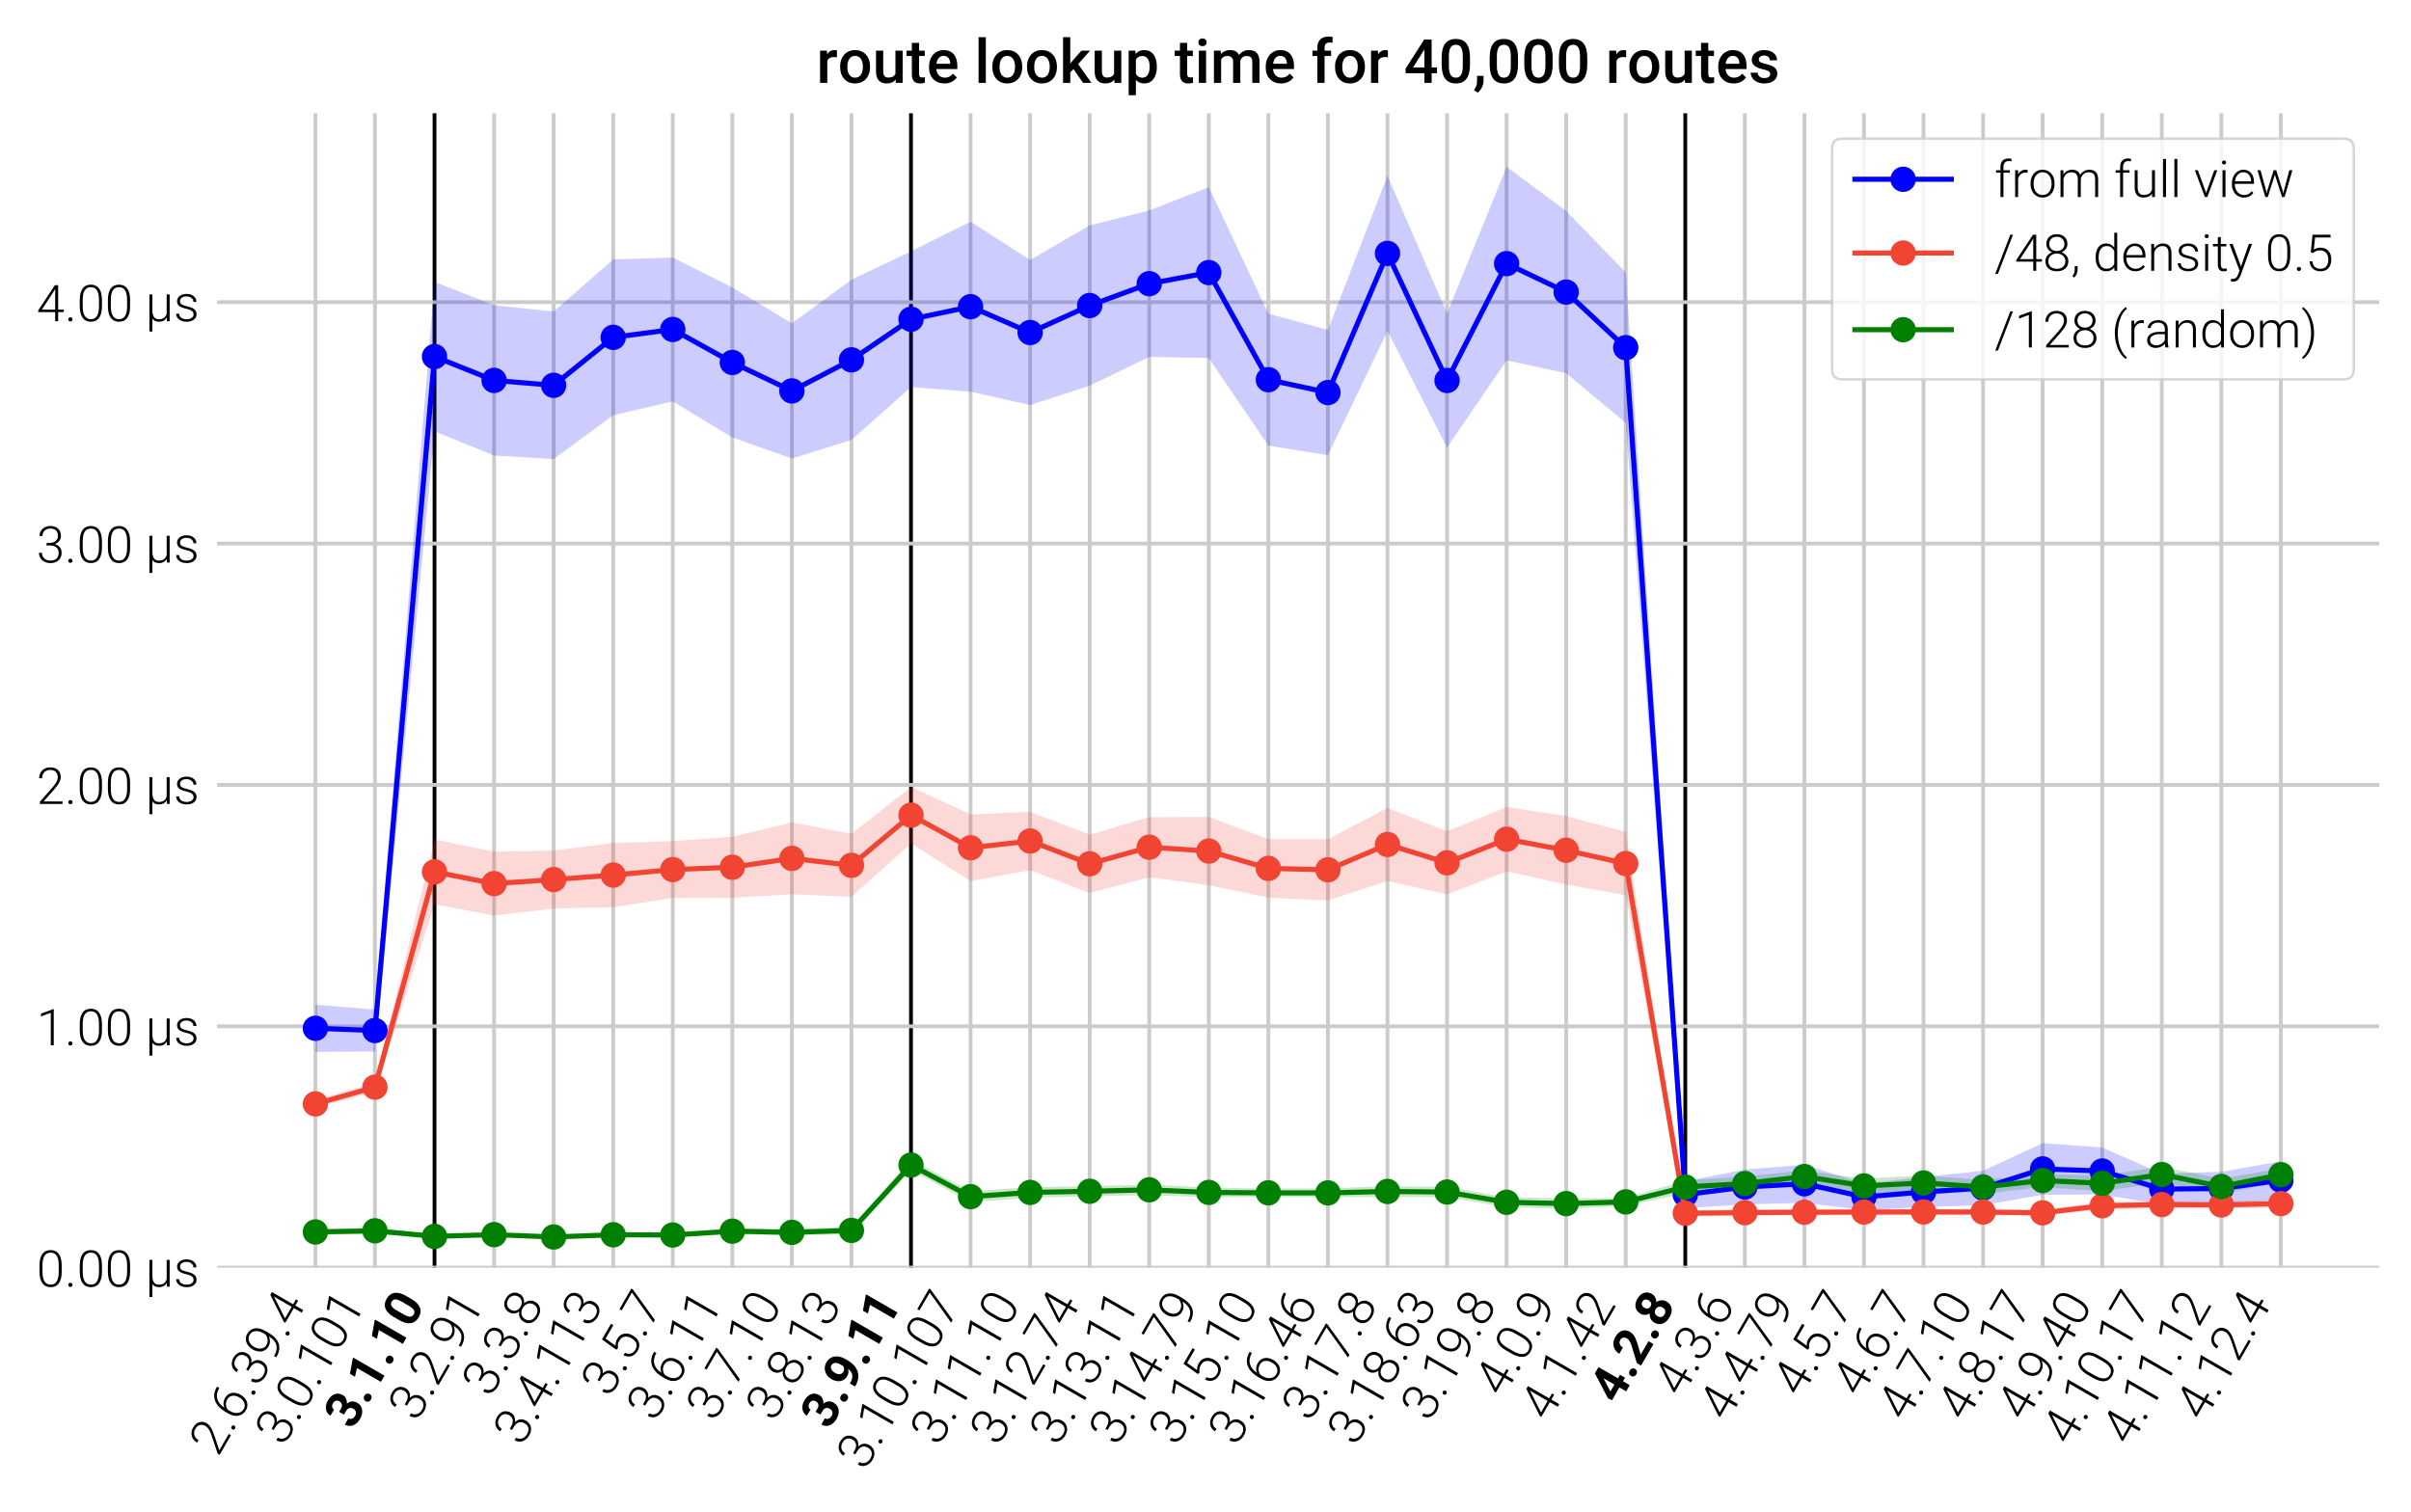 <?xml version="1.0" encoding="utf-8" standalone="no"?>
<!DOCTYPE svg PUBLIC "-//W3C//DTD SVG 1.1//EN"
  "http://www.w3.org/Graphics/SVG/1.1/DTD/svg11.dtd">
<!-- Created with matplotlib (http://matplotlib.org/) -->
<svg height="298pt" version="1.1" viewBox="0 0 475 298" width="475pt" xmlns="http://www.w3.org/2000/svg" xmlns:xlink="http://www.w3.org/1999/xlink">
 <defs>
  <style type="text/css">
*{stroke-linecap:butt;stroke-linejoin:round;}
  </style>
 </defs>
 <g id="figure_1">
  <g id="patch_1">
   <path d="M 0 298.171 
L 475.929 298.171 
L 475.929 0 
L 0 0 
z
" style="fill:#ffffff;"/>
  </g>
  <g id="axes_1">
   <g id="patch_2">
    <path d="M 42.777 249.772 
L 468.729 249.772 
L 468.729 22.324 
L 42.777 22.324 
z
" style="fill:#ffffff;"/>
   </g>
   <g id="matplotlib.axis_1">
    <g id="xtick_1">
     <g id="line2d_1">
      <path clip-path="url(#pc4275e321a)" d="M 62.138 249.772 
L 62.138 22.324 
" style="fill:none;stroke:#cbcbcb;stroke-width:0.75;"/>
     </g>
     <g id="line2d_2"/>
     <g id="text_1">
      <!-- 2.6.39.4 -->
      <defs>
       <path d="M 51.219 0 
L 6.688 0 
L 6.688 4.5 
L 31.062 32.125 
Q 37.109 39.109 39.453 43.641 
Q 41.797 48.188 41.797 52.484 
Q 41.797 59.234 37.844 63.156 
Q 33.891 67.094 26.953 67.094 
Q 19.781 67.094 15.359 62.5 
Q 10.938 57.906 10.938 50.594 
L 5.125 50.594 
Q 5.125 56.594 7.828 61.516 
Q 10.547 66.453 15.547 69.266 
Q 20.562 72.078 26.953 72.078 
Q 36.719 72.078 42.203 66.938 
Q 47.703 61.812 47.703 52.984 
Q 47.703 48 44.594 42.094 
Q 41.5 36.188 33.688 27.344 
L 13.875 4.938 
L 51.219 4.938 
z
" id="Roboto-Light-32"/>
       <path d="M 7.078 3.516 
Q 7.078 5.219 8.172 6.422 
Q 9.281 7.625 11.234 7.625 
Q 13.188 7.625 14.312 6.422 
Q 15.438 5.219 15.438 3.516 
Q 15.438 1.812 14.312 0.703 
Q 13.188 -0.391 11.234 -0.391 
Q 9.281 -0.391 8.172 0.703 
Q 7.078 1.812 7.078 3.516 
" id="Roboto-Light-2e"/>
       <path d="M 41.156 71.625 
L 41.156 66.5 
L 40.484 66.5 
Q 27.734 66.5 20.406 59 
Q 13.094 51.516 12.312 38.188 
Q 15.234 42.234 19.766 44.453 
Q 24.312 46.688 29.938 46.688 
Q 39.312 46.688 44.844 40.203 
Q 50.391 33.734 50.391 23.297 
Q 50.391 16.359 47.797 10.781 
Q 45.219 5.219 40.375 2.109 
Q 35.547 -0.984 29.344 -0.984 
Q 19.141 -0.984 12.734 6.406 
Q 6.344 13.812 6.344 25.531 
L 6.344 31.391 
Q 6.344 50.484 15.031 60.953 
Q 23.734 71.438 39.703 71.625 
z
M 29 41.656 
Q 23.438 41.656 18.625 38.359 
Q 13.812 35.062 12.203 29.984 
L 12.203 25 
Q 12.203 15.719 16.969 9.859 
Q 21.734 4 29.344 4 
Q 36.188 4 40.406 9.422 
Q 44.625 14.844 44.625 23.094 
Q 44.625 31.5 40.406 36.578 
Q 36.188 41.656 29 41.656 
" id="Roboto-Light-36"/>
       <path d="M 19.672 38.719 
L 25.734 38.719 
Q 30.766 38.719 34.516 40.5 
Q 38.281 42.281 40.25 45.375 
Q 42.234 48.484 42.234 52.547 
Q 42.234 59.375 38.375 63.234 
Q 34.516 67.094 27.297 67.094 
Q 20.453 67.094 16.078 63.062 
Q 11.719 59.031 11.719 52.438 
L 5.859 52.438 
Q 5.859 57.953 8.641 62.516 
Q 11.422 67.094 16.359 69.578 
Q 21.297 72.078 27.297 72.078 
Q 36.969 72.078 42.531 66.797 
Q 48.094 61.531 48.094 52.344 
Q 48.094 47.219 44.844 42.891 
Q 41.609 38.578 35.938 36.422 
Q 42.578 34.578 46 30.047 
Q 49.422 25.531 49.422 19.281 
Q 49.422 10.156 43.453 4.578 
Q 37.5 -0.984 27.547 -0.984 
Q 21.188 -0.984 15.891 1.562 
Q 10.594 4.109 7.688 8.672 
Q 4.781 13.234 4.781 19.281 
L 10.641 19.281 
Q 10.641 12.5 15.375 8.219 
Q 20.125 3.953 27.547 3.953 
Q 35.109 3.953 39.328 7.828 
Q 43.562 11.719 43.562 19.094 
Q 43.562 26.219 38.984 29.969 
Q 34.422 33.734 25.531 33.734 
L 19.672 33.734 
z
" id="Roboto-Light-33"/>
       <path d="M 43.172 32.906 
Q 40.047 28.328 35.406 25.812 
Q 30.766 23.297 25.344 23.297 
Q 19.281 23.297 14.641 26.422 
Q 10.016 29.547 7.469 35.062 
Q 4.938 40.578 4.938 47.125 
Q 4.938 54.156 7.641 59.906 
Q 10.359 65.672 15.203 68.875 
Q 20.062 72.078 26.422 72.078 
Q 37.109 72.078 43.062 64.578 
Q 49.031 57.078 49.031 43.312 
L 49.031 38.031 
Q 49.031 18.797 40.828 9.125 
Q 32.625 -0.531 15.766 -0.531 
L 14.703 -0.531 
L 14.75 4.547 
L 16.797 4.547 
Q 29.547 4.734 36.188 11.766 
Q 42.828 18.797 43.172 32.906 
M 26.078 28.328 
Q 31.938 28.328 36.594 31.812 
Q 41.266 35.297 43.219 40.875 
L 43.219 44.234 
Q 43.219 55.078 38.703 61.062 
Q 34.188 67.047 26.516 67.047 
Q 19.578 67.047 15.125 61.453 
Q 10.688 55.859 10.688 47.359 
Q 10.688 39.203 14.953 33.766 
Q 19.234 28.328 26.078 28.328 
" id="Roboto-Light-39"/>
       <path d="M 42.578 22.906 
L 53.656 22.906 
L 53.656 17.969 
L 42.578 17.969 
L 42.578 0 
L 36.719 0 
L 36.719 17.969 
L 3.266 17.969 
L 3.266 21.297 
L 36.188 71.094 
L 42.578 71.094 
z
M 10.453 22.906 
L 36.719 22.906 
L 36.719 63.531 
L 34.125 59.031 
z
" id="Roboto-Light-34"/>
      </defs>
      <g transform="translate(42.942 287.223)rotate(-60)scale(0.1 -0.1)">
       <use xlink:href="#Roboto-Light-32"/>
       <use x="55.42" xlink:href="#Roboto-Light-2e"/>
       <use x="79.297" xlink:href="#Roboto-Light-36"/>
       <use x="134.717" xlink:href="#Roboto-Light-2e"/>
       <use x="158.594" xlink:href="#Roboto-Light-33"/>
       <use x="214.014" xlink:href="#Roboto-Light-39"/>
       <use x="269.434" xlink:href="#Roboto-Light-2e"/>
       <use x="293.311" xlink:href="#Roboto-Light-34"/>
      </g>
     </g>
    </g>
    <g id="xtick_2">
     <g id="line2d_3">
      <path clip-path="url(#pc4275e321a)" d="M 73.872 249.772 
L 73.872 22.324 
" style="fill:none;stroke:#cbcbcb;stroke-width:0.75;"/>
     </g>
     <g id="line2d_4"/>
     <g id="text_2">
      <!-- 3.0.101 -->
      <defs>
       <path d="M 49.562 29.641 
Q 49.562 14.594 44.047 6.797 
Q 38.531 -0.984 27.781 -0.984 
Q 17.234 -0.984 11.609 6.656 
Q 6 14.312 5.859 28.906 
L 5.859 41.656 
Q 5.859 56.641 11.422 64.359 
Q 17 72.078 27.688 72.078 
Q 38.234 72.078 43.797 64.625 
Q 49.359 57.172 49.562 42.672 
z
M 43.703 42.391 
Q 43.703 54.594 39.719 60.844 
Q 35.75 67.094 27.688 67.094 
Q 19.781 67.094 15.766 60.984 
Q 11.766 54.891 11.672 42.969 
L 11.672 29 
Q 11.672 16.844 15.797 10.391 
Q 19.922 3.953 27.781 3.953 
Q 35.594 3.953 39.625 10.25 
Q 43.656 16.547 43.703 28.719 
z
" id="Roboto-Light-30"/>
       <path d="M 33.891 0 
L 28.031 0 
L 28.031 64.062 
L 8.688 56.891 
L 8.688 62.359 
L 32.906 71.344 
L 33.891 71.344 
z
" id="Roboto-Light-31"/>
      </defs>
      <g transform="translate(55.87 285.155)rotate(-60)scale(0.1 -0.1)">
       <use xlink:href="#Roboto-Light-33"/>
       <use x="55.42" xlink:href="#Roboto-Light-2e"/>
       <use x="79.297" xlink:href="#Roboto-Light-30"/>
       <use x="134.717" xlink:href="#Roboto-Light-2e"/>
       <use x="158.594" xlink:href="#Roboto-Light-31"/>
       <use x="214.014" xlink:href="#Roboto-Light-30"/>
       <use x="269.434" xlink:href="#Roboto-Light-31"/>
      </g>
     </g>
    </g>
    <g id="xtick_3">
     <g id="line2d_5">
      <path clip-path="url(#pc4275e321a)" d="M 85.606 249.772 
L 85.606 22.324 
" style="fill:none;stroke:#000000;stroke-width:0.75;"/>
     </g>
     <g id="line2d_6"/>
     <g id="text_3">
      <!-- 3.1.10 -->
      <defs>
       <path d="M 19.188 41.797 
L 26.703 41.797 
Q 32.078 41.797 34.656 44.484 
Q 37.25 47.172 37.25 51.609 
Q 37.25 55.906 34.688 58.297 
Q 32.125 60.688 27.641 60.688 
Q 23.578 60.688 20.844 58.469 
Q 18.109 56.25 18.109 52.688 
L 4 52.688 
Q 4 58.25 7 62.672 
Q 10.016 67.094 15.406 69.578 
Q 20.797 72.078 27.297 72.078 
Q 38.578 72.078 44.969 66.672 
Q 51.375 61.281 51.375 51.812 
Q 51.375 46.922 48.391 42.812 
Q 45.406 38.719 40.578 36.531 
Q 46.578 34.375 49.531 30.078 
Q 52.484 25.781 52.484 19.922 
Q 52.484 10.453 45.578 4.734 
Q 38.672 -0.984 27.297 -0.984 
Q 16.656 -0.984 9.891 4.625 
Q 3.125 10.25 3.125 19.484 
L 17.234 19.484 
Q 17.234 15.484 20.234 12.938 
Q 23.25 10.406 27.641 10.406 
Q 32.672 10.406 35.516 13.062 
Q 38.375 15.719 38.375 20.125 
Q 38.375 30.766 26.656 30.766 
L 19.188 30.766 
z
" id="Roboto-Bold-33"/>
       <path d="M 6.156 6.938 
Q 6.156 10.297 8.422 12.391 
Q 10.688 14.5 14.109 14.5 
Q 17.578 14.5 19.844 12.391 
Q 22.125 10.297 22.125 6.938 
Q 22.125 3.609 19.875 1.531 
Q 17.625 -0.531 14.109 -0.531 
Q 10.641 -0.531 8.391 1.531 
Q 6.156 3.609 6.156 6.938 
" id="Roboto-Bold-2e"/>
       <path d="M 39.109 0 
L 25 0 
L 25 54.391 
L 8.156 49.172 
L 8.156 60.641 
L 37.594 71.188 
L 39.109 71.188 
z
" id="Roboto-Bold-31"/>
       <path d="M 52.688 29.391 
Q 52.688 14.656 46.578 6.828 
Q 40.484 -0.984 28.719 -0.984 
Q 17.094 -0.984 10.938 6.688 
Q 4.781 14.359 4.641 28.656 
L 4.641 41.75 
Q 4.641 56.641 10.812 64.359 
Q 17 72.078 28.609 72.078 
Q 40.234 72.078 46.391 64.422 
Q 52.547 56.781 52.688 42.484 
z
M 38.578 43.75 
Q 38.578 52.594 36.156 56.609 
Q 33.734 60.641 28.609 60.641 
Q 23.641 60.641 21.266 56.812 
Q 18.891 52.984 18.75 44.828 
L 18.75 27.547 
Q 18.75 18.844 21.109 14.625 
Q 23.484 10.406 28.719 10.406 
Q 33.891 10.406 36.188 14.453 
Q 38.484 18.5 38.578 26.859 
z
" id="Roboto-Bold-30"/>
      </defs>
      <g transform="translate(69.468 281.928)rotate(-60)scale(0.1 -0.1)">
       <use xlink:href="#Roboto-Bold-33"/>
       <use x="57.373" xlink:href="#Roboto-Bold-2e"/>
       <use x="86.426" xlink:href="#Roboto-Bold-31"/>
       <use x="143.799" xlink:href="#Roboto-Bold-2e"/>
       <use x="172.852" xlink:href="#Roboto-Bold-31"/>
       <use x="230.225" xlink:href="#Roboto-Bold-30"/>
      </g>
     </g>
    </g>
    <g id="xtick_4">
     <g id="line2d_7">
      <path clip-path="url(#pc4275e321a)" d="M 97.341 249.772 
L 97.341 22.324 
" style="fill:none;stroke:#cbcbcb;stroke-width:0.75;"/>
     </g>
     <g id="line2d_8"/>
     <g id="text_4">
      <!-- 3.2.91 -->
      <g transform="translate(82.11 280.356)rotate(-60)scale(0.1 -0.1)">
       <use xlink:href="#Roboto-Light-33"/>
       <use x="55.42" xlink:href="#Roboto-Light-2e"/>
       <use x="79.297" xlink:href="#Roboto-Light-32"/>
       <use x="134.717" xlink:href="#Roboto-Light-2e"/>
       <use x="158.594" xlink:href="#Roboto-Light-39"/>
       <use x="214.014" xlink:href="#Roboto-Light-31"/>
      </g>
     </g>
    </g>
    <g id="xtick_5">
     <g id="line2d_9">
      <path clip-path="url(#pc4275e321a)" d="M 109.075 249.772 
L 109.075 22.324 
" style="fill:none;stroke:#cbcbcb;stroke-width:0.75;"/>
     </g>
     <g id="line2d_10"/>
     <g id="text_5">
      <!-- 3.3.8 -->
      <defs>
       <path d="M 48.578 52.781 
Q 48.578 47.266 45.359 42.891 
Q 42.141 38.531 36.859 36.469 
Q 43.016 34.375 46.719 29.688 
Q 50.438 25 50.438 18.844 
Q 50.438 9.719 44.234 4.359 
Q 38.031 -0.984 27.828 -0.984 
Q 17.531 -0.984 11.344 4.344 
Q 5.172 9.672 5.172 18.844 
Q 5.172 24.906 8.734 29.641 
Q 12.312 34.375 18.5 36.469 
Q 13.234 38.531 10.109 42.891 
Q 6.984 47.266 6.984 52.781 
Q 6.984 61.625 12.672 66.844 
Q 18.359 72.078 27.734 72.078 
Q 37.109 72.078 42.844 66.797 
Q 48.578 61.531 48.578 52.781 
M 44.578 18.797 
Q 44.578 25.438 39.844 29.703 
Q 35.109 33.984 27.734 33.984 
Q 20.359 33.984 15.672 29.781 
Q 10.984 25.594 10.984 18.797 
Q 10.984 12.016 15.516 7.984 
Q 20.062 3.953 27.828 3.953 
Q 35.406 3.953 39.984 7.953 
Q 44.578 11.969 44.578 18.797 
M 42.719 52.828 
Q 42.719 58.938 38.5 63.016 
Q 34.281 67.094 27.734 67.094 
Q 21.094 67.094 16.969 63.156 
Q 12.844 59.234 12.844 52.828 
Q 12.844 46.578 16.969 42.766 
Q 21.094 38.969 27.781 38.969 
Q 34.375 38.969 38.547 42.797 
Q 42.719 46.625 42.719 52.828 
" id="Roboto-Light-38"/>
      </defs>
      <g transform="translate(96.615 275.556)rotate(-60)scale(0.1 -0.1)">
       <use xlink:href="#Roboto-Light-33"/>
       <use x="55.42" xlink:href="#Roboto-Light-2e"/>
       <use x="79.297" xlink:href="#Roboto-Light-33"/>
       <use x="134.717" xlink:href="#Roboto-Light-2e"/>
       <use x="158.594" xlink:href="#Roboto-Light-38"/>
      </g>
     </g>
    </g>
    <g id="xtick_6">
     <g id="line2d_11">
      <path clip-path="url(#pc4275e321a)" d="M 120.809 249.772 
L 120.809 22.324 
" style="fill:none;stroke:#cbcbcb;stroke-width:0.75;"/>
     </g>
     <g id="line2d_12"/>
     <g id="text_6">
      <!-- 3.4.113 -->
      <g transform="translate(102.807 285.155)rotate(-60)scale(0.1 -0.1)">
       <use xlink:href="#Roboto-Light-33"/>
       <use x="55.42" xlink:href="#Roboto-Light-2e"/>
       <use x="79.297" xlink:href="#Roboto-Light-34"/>
       <use x="134.717" xlink:href="#Roboto-Light-2e"/>
       <use x="158.594" xlink:href="#Roboto-Light-31"/>
       <use x="214.014" xlink:href="#Roboto-Light-31"/>
       <use x="269.434" xlink:href="#Roboto-Light-33"/>
      </g>
     </g>
    </g>
    <g id="xtick_7">
     <g id="line2d_13">
      <path clip-path="url(#pc4275e321a)" d="M 132.543 249.772 
L 132.543 22.324 
" style="fill:none;stroke:#cbcbcb;stroke-width:0.75;"/>
     </g>
     <g id="line2d_14"/>
     <g id="text_7">
      <!-- 3.5.7 -->
      <defs>
       <path d="M 10.641 36.422 
L 14.109 71.094 
L 49.656 71.094 
L 49.656 65.672 
L 19.141 65.672 
L 16.656 41.656 
Q 22.359 45.562 30.031 45.562 
Q 39.656 45.562 45.359 39.312 
Q 51.078 33.062 51.078 22.656 
Q 51.078 11.422 45.5 5.219 
Q 39.938 -0.984 29.828 -0.984 
Q 20.562 -0.984 14.797 4.188 
Q 9.031 9.375 8.203 18.703 
L 13.812 18.703 
Q 14.656 11.422 18.75 7.688 
Q 22.859 3.953 29.828 3.953 
Q 37.453 3.953 41.328 8.781 
Q 45.219 13.625 45.219 22.562 
Q 45.219 30.375 40.875 35.297 
Q 36.531 40.234 29 40.234 
Q 24.859 40.234 21.781 39.188 
Q 18.703 38.141 15.281 35.109 
z
" id="Roboto-Light-35"/>
       <path d="M 50.484 67.719 
L 20.125 0 
L 14.016 0 
L 44.188 66.109 
L 3.766 66.109 
L 3.766 71.094 
L 50.484 71.094 
z
" id="Roboto-Light-37"/>
      </defs>
      <g transform="translate(120.083 275.556)rotate(-60)scale(0.1 -0.1)">
       <use xlink:href="#Roboto-Light-33"/>
       <use x="55.42" xlink:href="#Roboto-Light-2e"/>
       <use x="79.297" xlink:href="#Roboto-Light-35"/>
       <use x="134.717" xlink:href="#Roboto-Light-2e"/>
       <use x="158.594" xlink:href="#Roboto-Light-37"/>
      </g>
     </g>
    </g>
    <g id="xtick_8">
     <g id="line2d_15">
      <path clip-path="url(#pc4275e321a)" d="M 144.278 249.772 
L 144.278 22.324 
" style="fill:none;stroke:#cbcbcb;stroke-width:0.75;"/>
     </g>
     <g id="line2d_16"/>
     <g id="text_8">
      <!-- 3.6.11 -->
      <g transform="translate(129.047 280.356)rotate(-60)scale(0.1 -0.1)">
       <use xlink:href="#Roboto-Light-33"/>
       <use x="55.42" xlink:href="#Roboto-Light-2e"/>
       <use x="79.297" xlink:href="#Roboto-Light-36"/>
       <use x="134.717" xlink:href="#Roboto-Light-2e"/>
       <use x="158.594" xlink:href="#Roboto-Light-31"/>
       <use x="214.014" xlink:href="#Roboto-Light-31"/>
      </g>
     </g>
    </g>
    <g id="xtick_9">
     <g id="line2d_17">
      <path clip-path="url(#pc4275e321a)" d="M 156.012 249.772 
L 156.012 22.324 
" style="fill:none;stroke:#cbcbcb;stroke-width:0.75;"/>
     </g>
     <g id="line2d_18"/>
     <g id="text_9">
      <!-- 3.7.10 -->
      <g transform="translate(140.781 280.356)rotate(-60)scale(0.1 -0.1)">
       <use xlink:href="#Roboto-Light-33"/>
       <use x="55.42" xlink:href="#Roboto-Light-2e"/>
       <use x="79.297" xlink:href="#Roboto-Light-37"/>
       <use x="134.717" xlink:href="#Roboto-Light-2e"/>
       <use x="158.594" xlink:href="#Roboto-Light-31"/>
       <use x="214.014" xlink:href="#Roboto-Light-30"/>
      </g>
     </g>
    </g>
    <g id="xtick_10">
     <g id="line2d_19">
      <path clip-path="url(#pc4275e321a)" d="M 167.746 249.772 
L 167.746 22.324 
" style="fill:none;stroke:#cbcbcb;stroke-width:0.75;"/>
     </g>
     <g id="line2d_20"/>
     <g id="text_10">
      <!-- 3.8.13 -->
      <g transform="translate(152.515 280.356)rotate(-60)scale(0.1 -0.1)">
       <use xlink:href="#Roboto-Light-33"/>
       <use x="55.42" xlink:href="#Roboto-Light-2e"/>
       <use x="79.297" xlink:href="#Roboto-Light-38"/>
       <use x="134.717" xlink:href="#Roboto-Light-2e"/>
       <use x="158.594" xlink:href="#Roboto-Light-31"/>
       <use x="214.014" xlink:href="#Roboto-Light-33"/>
      </g>
     </g>
    </g>
    <g id="xtick_11">
     <g id="line2d_21">
      <path clip-path="url(#pc4275e321a)" d="M 179.48 249.772 
L 179.48 22.324 
" style="fill:none;stroke:#000000;stroke-width:0.75;"/>
     </g>
     <g id="line2d_22"/>
     <g id="text_11">
      <!-- 3.9.11 -->
      <defs>
       <path d="M 37.844 28.422 
Q 32.328 23 24.953 23 
Q 15.531 23 9.859 29.469 
Q 4.203 35.938 4.203 46.922 
Q 4.203 53.906 7.25 59.734 
Q 10.297 65.578 15.766 68.828 
Q 21.234 72.078 28.078 72.078 
Q 35.109 72.078 40.578 68.562 
Q 46.047 65.047 49.062 58.453 
Q 52.094 51.859 52.156 43.359 
L 52.156 38.141 
Q 52.156 20.359 43.312 10.203 
Q 34.469 0.047 18.266 -0.641 
L 14.797 -0.688 
L 14.797 11.078 
L 17.922 11.141 
Q 36.328 11.969 37.844 28.422 
M 28.422 33.797 
Q 31.844 33.797 34.297 35.547 
Q 36.766 37.312 38.031 39.797 
L 38.031 45.609 
Q 38.031 52.781 35.297 56.734 
Q 32.562 60.688 27.984 60.688 
Q 23.734 60.688 21 56.812 
Q 18.266 52.938 18.266 47.078 
Q 18.266 41.266 20.922 37.531 
Q 23.578 33.797 28.422 33.797 
" id="Roboto-Bold-39"/>
      </defs>
      <g transform="translate(163.341 281.928)rotate(-60)scale(0.1 -0.1)">
       <use xlink:href="#Roboto-Bold-33"/>
       <use x="57.373" xlink:href="#Roboto-Bold-2e"/>
       <use x="86.426" xlink:href="#Roboto-Bold-39"/>
       <use x="143.799" xlink:href="#Roboto-Bold-2e"/>
       <use x="172.852" xlink:href="#Roboto-Bold-31"/>
       <use x="230.225" xlink:href="#Roboto-Bold-31"/>
      </g>
     </g>
    </g>
    <g id="xtick_12">
     <g id="line2d_23">
      <path clip-path="url(#pc4275e321a)" d="M 191.214 249.772 
L 191.214 22.324 
" style="fill:none;stroke:#cbcbcb;stroke-width:0.75;"/>
     </g>
     <g id="line2d_24"/>
     <g id="text_12">
      <!-- 3.10.107 -->
      <g transform="translate(170.441 289.955)rotate(-60)scale(0.1 -0.1)">
       <use xlink:href="#Roboto-Light-33"/>
       <use x="55.42" xlink:href="#Roboto-Light-2e"/>
       <use x="79.297" xlink:href="#Roboto-Light-31"/>
       <use x="134.717" xlink:href="#Roboto-Light-30"/>
       <use x="190.137" xlink:href="#Roboto-Light-2e"/>
       <use x="214.014" xlink:href="#Roboto-Light-31"/>
       <use x="269.434" xlink:href="#Roboto-Light-30"/>
       <use x="324.854" xlink:href="#Roboto-Light-37"/>
      </g>
     </g>
    </g>
    <g id="xtick_13">
     <g id="line2d_25">
      <path clip-path="url(#pc4275e321a)" d="M 202.949 249.772 
L 202.949 22.324 
" style="fill:none;stroke:#cbcbcb;stroke-width:0.75;"/>
     </g>
     <g id="line2d_26"/>
     <g id="text_13">
      <!-- 3.11.10 -->
      <g transform="translate(184.947 285.155)rotate(-60)scale(0.1 -0.1)">
       <use xlink:href="#Roboto-Light-33"/>
       <use x="55.42" xlink:href="#Roboto-Light-2e"/>
       <use x="79.297" xlink:href="#Roboto-Light-31"/>
       <use x="134.717" xlink:href="#Roboto-Light-31"/>
       <use x="190.137" xlink:href="#Roboto-Light-2e"/>
       <use x="214.014" xlink:href="#Roboto-Light-31"/>
       <use x="269.434" xlink:href="#Roboto-Light-30"/>
      </g>
     </g>
    </g>
    <g id="xtick_14">
     <g id="line2d_27">
      <path clip-path="url(#pc4275e321a)" d="M 214.683 249.772 
L 214.683 22.324 
" style="fill:none;stroke:#cbcbcb;stroke-width:0.75;"/>
     </g>
     <g id="line2d_28"/>
     <g id="text_14">
      <!-- 3.12.74 -->
      <g transform="translate(196.681 285.155)rotate(-60)scale(0.1 -0.1)">
       <use xlink:href="#Roboto-Light-33"/>
       <use x="55.42" xlink:href="#Roboto-Light-2e"/>
       <use x="79.297" xlink:href="#Roboto-Light-31"/>
       <use x="134.717" xlink:href="#Roboto-Light-32"/>
       <use x="190.137" xlink:href="#Roboto-Light-2e"/>
       <use x="214.014" xlink:href="#Roboto-Light-37"/>
       <use x="269.434" xlink:href="#Roboto-Light-34"/>
      </g>
     </g>
    </g>
    <g id="xtick_15">
     <g id="line2d_29">
      <path clip-path="url(#pc4275e321a)" d="M 226.417 249.772 
L 226.417 22.324 
" style="fill:none;stroke:#cbcbcb;stroke-width:0.75;"/>
     </g>
     <g id="line2d_30"/>
     <g id="text_15">
      <!-- 3.13.11 -->
      <g transform="translate(208.415 285.155)rotate(-60)scale(0.1 -0.1)">
       <use xlink:href="#Roboto-Light-33"/>
       <use x="55.42" xlink:href="#Roboto-Light-2e"/>
       <use x="79.297" xlink:href="#Roboto-Light-31"/>
       <use x="134.717" xlink:href="#Roboto-Light-33"/>
       <use x="190.137" xlink:href="#Roboto-Light-2e"/>
       <use x="214.014" xlink:href="#Roboto-Light-31"/>
       <use x="269.434" xlink:href="#Roboto-Light-31"/>
      </g>
     </g>
    </g>
    <g id="xtick_16">
     <g id="line2d_31">
      <path clip-path="url(#pc4275e321a)" d="M 238.151 249.772 
L 238.151 22.324 
" style="fill:none;stroke:#cbcbcb;stroke-width:0.75;"/>
     </g>
     <g id="line2d_32"/>
     <g id="text_16">
      <!-- 3.14.79 -->
      <g transform="translate(220.149 285.155)rotate(-60)scale(0.1 -0.1)">
       <use xlink:href="#Roboto-Light-33"/>
       <use x="55.42" xlink:href="#Roboto-Light-2e"/>
       <use x="79.297" xlink:href="#Roboto-Light-31"/>
       <use x="134.717" xlink:href="#Roboto-Light-34"/>
       <use x="190.137" xlink:href="#Roboto-Light-2e"/>
       <use x="214.014" xlink:href="#Roboto-Light-37"/>
       <use x="269.434" xlink:href="#Roboto-Light-39"/>
      </g>
     </g>
    </g>
    <g id="xtick_17">
     <g id="line2d_33">
      <path clip-path="url(#pc4275e321a)" d="M 249.885 249.772 
L 249.885 22.324 
" style="fill:none;stroke:#cbcbcb;stroke-width:0.75;"/>
     </g>
     <g id="line2d_34"/>
     <g id="text_17">
      <!-- 3.15.10 -->
      <g transform="translate(231.883 285.155)rotate(-60)scale(0.1 -0.1)">
       <use xlink:href="#Roboto-Light-33"/>
       <use x="55.42" xlink:href="#Roboto-Light-2e"/>
       <use x="79.297" xlink:href="#Roboto-Light-31"/>
       <use x="134.717" xlink:href="#Roboto-Light-35"/>
       <use x="190.137" xlink:href="#Roboto-Light-2e"/>
       <use x="214.014" xlink:href="#Roboto-Light-31"/>
       <use x="269.434" xlink:href="#Roboto-Light-30"/>
      </g>
     </g>
    </g>
    <g id="xtick_18">
     <g id="line2d_35">
      <path clip-path="url(#pc4275e321a)" d="M 261.62 249.772 
L 261.62 22.324 
" style="fill:none;stroke:#cbcbcb;stroke-width:0.75;"/>
     </g>
     <g id="line2d_36"/>
     <g id="text_18">
      <!-- 3.16.46 -->
      <g transform="translate(243.618 285.155)rotate(-60)scale(0.1 -0.1)">
       <use xlink:href="#Roboto-Light-33"/>
       <use x="55.42" xlink:href="#Roboto-Light-2e"/>
       <use x="79.297" xlink:href="#Roboto-Light-31"/>
       <use x="134.717" xlink:href="#Roboto-Light-36"/>
       <use x="190.137" xlink:href="#Roboto-Light-2e"/>
       <use x="214.014" xlink:href="#Roboto-Light-34"/>
       <use x="269.434" xlink:href="#Roboto-Light-36"/>
      </g>
     </g>
    </g>
    <g id="xtick_19">
     <g id="line2d_37">
      <path clip-path="url(#pc4275e321a)" d="M 273.354 249.772 
L 273.354 22.324 
" style="fill:none;stroke:#cbcbcb;stroke-width:0.75;"/>
     </g>
     <g id="line2d_38"/>
     <g id="text_19">
      <!-- 3.17.8 -->
      <g transform="translate(258.123 280.356)rotate(-60)scale(0.1 -0.1)">
       <use xlink:href="#Roboto-Light-33"/>
       <use x="55.42" xlink:href="#Roboto-Light-2e"/>
       <use x="79.297" xlink:href="#Roboto-Light-31"/>
       <use x="134.717" xlink:href="#Roboto-Light-37"/>
       <use x="190.137" xlink:href="#Roboto-Light-2e"/>
       <use x="214.014" xlink:href="#Roboto-Light-38"/>
      </g>
     </g>
    </g>
    <g id="xtick_20">
     <g id="line2d_39">
      <path clip-path="url(#pc4275e321a)" d="M 285.088 249.772 
L 285.088 22.324 
" style="fill:none;stroke:#cbcbcb;stroke-width:0.75;"/>
     </g>
     <g id="line2d_40"/>
     <g id="text_20">
      <!-- 3.18.63 -->
      <g transform="translate(267.086 285.155)rotate(-60)scale(0.1 -0.1)">
       <use xlink:href="#Roboto-Light-33"/>
       <use x="55.42" xlink:href="#Roboto-Light-2e"/>
       <use x="79.297" xlink:href="#Roboto-Light-31"/>
       <use x="134.717" xlink:href="#Roboto-Light-38"/>
       <use x="190.137" xlink:href="#Roboto-Light-2e"/>
       <use x="214.014" xlink:href="#Roboto-Light-36"/>
       <use x="269.434" xlink:href="#Roboto-Light-33"/>
      </g>
     </g>
    </g>
    <g id="xtick_21">
     <g id="line2d_41">
      <path clip-path="url(#pc4275e321a)" d="M 296.822 249.772 
L 296.822 22.324 
" style="fill:none;stroke:#cbcbcb;stroke-width:0.75;"/>
     </g>
     <g id="line2d_42"/>
     <g id="text_21">
      <!-- 3.19.8 -->
      <g transform="translate(281.591 280.356)rotate(-60)scale(0.1 -0.1)">
       <use xlink:href="#Roboto-Light-33"/>
       <use x="55.42" xlink:href="#Roboto-Light-2e"/>
       <use x="79.297" xlink:href="#Roboto-Light-31"/>
       <use x="134.717" xlink:href="#Roboto-Light-39"/>
       <use x="190.137" xlink:href="#Roboto-Light-2e"/>
       <use x="214.014" xlink:href="#Roboto-Light-38"/>
      </g>
     </g>
    </g>
    <g id="xtick_22">
     <g id="line2d_43">
      <path clip-path="url(#pc4275e321a)" d="M 308.557 249.772 
L 308.557 22.324 
" style="fill:none;stroke:#cbcbcb;stroke-width:0.75;"/>
     </g>
     <g id="line2d_44"/>
     <g id="text_22">
      <!-- 4.0.9 -->
      <g transform="translate(296.097 275.556)rotate(-60)scale(0.1 -0.1)">
       <use xlink:href="#Roboto-Light-34"/>
       <use x="55.42" xlink:href="#Roboto-Light-2e"/>
       <use x="79.297" xlink:href="#Roboto-Light-30"/>
       <use x="134.717" xlink:href="#Roboto-Light-2e"/>
       <use x="158.594" xlink:href="#Roboto-Light-39"/>
      </g>
     </g>
    </g>
    <g id="xtick_23">
     <g id="line2d_45">
      <path clip-path="url(#pc4275e321a)" d="M 320.291 249.772 
L 320.291 22.324 
" style="fill:none;stroke:#cbcbcb;stroke-width:0.75;"/>
     </g>
     <g id="line2d_46"/>
     <g id="text_23">
      <!-- 4.1.42 -->
      <g transform="translate(305.06 280.356)rotate(-60)scale(0.1 -0.1)">
       <use xlink:href="#Roboto-Light-34"/>
       <use x="55.42" xlink:href="#Roboto-Light-2e"/>
       <use x="79.297" xlink:href="#Roboto-Light-31"/>
       <use x="134.717" xlink:href="#Roboto-Light-2e"/>
       <use x="158.594" xlink:href="#Roboto-Light-34"/>
       <use x="214.014" xlink:href="#Roboto-Light-32"/>
      </g>
     </g>
    </g>
    <g id="xtick_24">
     <g id="line2d_47">
      <path clip-path="url(#pc4275e321a)" d="M 332.025 249.772 
L 332.025 22.324 
" style="fill:none;stroke:#000000;stroke-width:0.75;"/>
     </g>
     <g id="line2d_48"/>
     <g id="text_24">
      <!-- 4.2.8 -->
      <defs>
       <path d="M 46.578 26.766 
L 54.641 26.766 
L 54.641 15.375 
L 46.578 15.375 
L 46.578 0 
L 32.469 0 
L 32.469 15.375 
L 3.328 15.375 
L 2.688 24.266 
L 32.328 71.094 
L 46.578 71.094 
z
M 16.75 26.766 
L 32.469 26.766 
L 32.469 51.859 
L 31.547 50.25 
z
" id="Roboto-Bold-34"/>
       <path d="M 53.562 0 
L 4.828 0 
L 4.828 9.672 
L 27.828 34.188 
Q 32.562 39.359 34.828 43.219 
Q 37.109 47.078 37.109 50.531 
Q 37.109 55.281 34.719 57.984 
Q 32.328 60.688 27.875 60.688 
Q 23.094 60.688 20.328 57.391 
Q 17.578 54.109 17.578 48.734 
L 3.422 48.734 
Q 3.422 55.219 6.516 60.594 
Q 9.625 65.969 15.281 69.016 
Q 20.953 72.078 28.125 72.078 
Q 39.109 72.078 45.188 66.797 
Q 51.266 61.531 51.266 51.906 
Q 51.266 46.625 48.531 41.156 
Q 45.797 35.688 39.156 28.422 
L 23 11.375 
L 53.562 11.375 
z
" id="Roboto-Bold-32"/>
       <path d="M 51.172 52.203 
Q 51.172 47.016 48.578 43.016 
Q 46 39.016 41.453 36.625 
Q 46.625 34.125 49.656 29.75 
Q 52.688 25.391 52.688 19.484 
Q 52.688 10.016 46.234 4.516 
Q 39.797 -0.984 28.703 -0.984 
Q 17.625 -0.984 11.125 4.531 
Q 4.641 10.062 4.641 19.484 
Q 4.641 25.391 7.656 29.781 
Q 10.688 34.188 15.828 36.625 
Q 11.281 39.016 8.719 43.016 
Q 6.156 47.016 6.156 52.203 
Q 6.156 61.281 12.203 66.672 
Q 18.266 72.078 28.656 72.078 
Q 39.016 72.078 45.094 66.719 
Q 51.172 61.375 51.172 52.203 
M 38.531 20.516 
Q 38.531 25.141 35.844 27.922 
Q 33.156 30.719 28.609 30.719 
Q 24.125 30.719 21.438 27.953 
Q 18.75 25.203 18.75 20.516 
Q 18.75 15.969 21.391 13.188 
Q 24.031 10.406 28.719 10.406 
Q 33.297 10.406 35.906 13.078 
Q 38.531 15.766 38.531 20.516 
M 37.062 51.516 
Q 37.062 55.672 34.859 58.172 
Q 32.672 60.688 28.656 60.688 
Q 24.703 60.688 22.5 58.25 
Q 20.312 55.812 20.312 51.516 
Q 20.312 47.266 22.5 44.672 
Q 24.703 42.094 28.703 42.094 
Q 32.719 42.094 34.891 44.672 
Q 37.062 47.266 37.062 51.516 
" id="Roboto-Bold-38"/>
      </defs>
      <g transform="translate(318.755 276.959)rotate(-60)scale(0.1 -0.1)">
       <use xlink:href="#Roboto-Bold-34"/>
       <use x="57.373" xlink:href="#Roboto-Bold-2e"/>
       <use x="86.426" xlink:href="#Roboto-Bold-32"/>
       <use x="143.799" xlink:href="#Roboto-Bold-2e"/>
       <use x="172.852" xlink:href="#Roboto-Bold-38"/>
      </g>
     </g>
    </g>
    <g id="xtick_25">
     <g id="line2d_49">
      <path clip-path="url(#pc4275e321a)" d="M 343.759 249.772 
L 343.759 22.324 
" style="fill:none;stroke:#cbcbcb;stroke-width:0.75;"/>
     </g>
     <g id="line2d_50"/>
     <g id="text_25">
      <!-- 4.3.6 -->
      <g transform="translate(331.299 275.556)rotate(-60)scale(0.1 -0.1)">
       <use xlink:href="#Roboto-Light-34"/>
       <use x="55.42" xlink:href="#Roboto-Light-2e"/>
       <use x="79.297" xlink:href="#Roboto-Light-33"/>
       <use x="134.717" xlink:href="#Roboto-Light-2e"/>
       <use x="158.594" xlink:href="#Roboto-Light-36"/>
      </g>
     </g>
    </g>
    <g id="xtick_26">
     <g id="line2d_51">
      <path clip-path="url(#pc4275e321a)" d="M 355.493 249.772 
L 355.493 22.324 
" style="fill:none;stroke:#cbcbcb;stroke-width:0.75;"/>
     </g>
     <g id="line2d_52"/>
     <g id="text_26">
      <!-- 4.4.79 -->
      <g transform="translate(340.262 280.356)rotate(-60)scale(0.1 -0.1)">
       <use xlink:href="#Roboto-Light-34"/>
       <use x="55.42" xlink:href="#Roboto-Light-2e"/>
       <use x="79.297" xlink:href="#Roboto-Light-34"/>
       <use x="134.717" xlink:href="#Roboto-Light-2e"/>
       <use x="158.594" xlink:href="#Roboto-Light-37"/>
       <use x="214.014" xlink:href="#Roboto-Light-39"/>
      </g>
     </g>
    </g>
    <g id="xtick_27">
     <g id="line2d_53">
      <path clip-path="url(#pc4275e321a)" d="M 367.228 249.772 
L 367.228 22.324 
" style="fill:none;stroke:#cbcbcb;stroke-width:0.75;"/>
     </g>
     <g id="line2d_54"/>
     <g id="text_27">
      <!-- 4.5.7 -->
      <g transform="translate(354.768 275.556)rotate(-60)scale(0.1 -0.1)">
       <use xlink:href="#Roboto-Light-34"/>
       <use x="55.42" xlink:href="#Roboto-Light-2e"/>
       <use x="79.297" xlink:href="#Roboto-Light-35"/>
       <use x="134.717" xlink:href="#Roboto-Light-2e"/>
       <use x="158.594" xlink:href="#Roboto-Light-37"/>
      </g>
     </g>
    </g>
    <g id="xtick_28">
     <g id="line2d_55">
      <path clip-path="url(#pc4275e321a)" d="M 378.962 249.772 
L 378.962 22.324 
" style="fill:none;stroke:#cbcbcb;stroke-width:0.75;"/>
     </g>
     <g id="line2d_56"/>
     <g id="text_28">
      <!-- 4.6.7 -->
      <g transform="translate(366.502 275.556)rotate(-60)scale(0.1 -0.1)">
       <use xlink:href="#Roboto-Light-34"/>
       <use x="55.42" xlink:href="#Roboto-Light-2e"/>
       <use x="79.297" xlink:href="#Roboto-Light-36"/>
       <use x="134.717" xlink:href="#Roboto-Light-2e"/>
       <use x="158.594" xlink:href="#Roboto-Light-37"/>
      </g>
     </g>
    </g>
    <g id="xtick_29">
     <g id="line2d_57">
      <path clip-path="url(#pc4275e321a)" d="M 390.696 249.772 
L 390.696 22.324 
" style="fill:none;stroke:#cbcbcb;stroke-width:0.75;"/>
     </g>
     <g id="line2d_58"/>
     <g id="text_29">
      <!-- 4.7.10 -->
      <g transform="translate(375.465 280.356)rotate(-60)scale(0.1 -0.1)">
       <use xlink:href="#Roboto-Light-34"/>
       <use x="55.42" xlink:href="#Roboto-Light-2e"/>
       <use x="79.297" xlink:href="#Roboto-Light-37"/>
       <use x="134.717" xlink:href="#Roboto-Light-2e"/>
       <use x="158.594" xlink:href="#Roboto-Light-31"/>
       <use x="214.014" xlink:href="#Roboto-Light-30"/>
      </g>
     </g>
    </g>
    <g id="xtick_30">
     <g id="line2d_59">
      <path clip-path="url(#pc4275e321a)" d="M 402.43 249.772 
L 402.43 22.324 
" style="fill:none;stroke:#cbcbcb;stroke-width:0.75;"/>
     </g>
     <g id="line2d_60"/>
     <g id="text_30">
      <!-- 4.8.17 -->
      <g transform="translate(387.199 280.356)rotate(-60)scale(0.1 -0.1)">
       <use xlink:href="#Roboto-Light-34"/>
       <use x="55.42" xlink:href="#Roboto-Light-2e"/>
       <use x="79.297" xlink:href="#Roboto-Light-38"/>
       <use x="134.717" xlink:href="#Roboto-Light-2e"/>
       <use x="158.594" xlink:href="#Roboto-Light-31"/>
       <use x="214.014" xlink:href="#Roboto-Light-37"/>
      </g>
     </g>
    </g>
    <g id="xtick_31">
     <g id="line2d_61">
      <path clip-path="url(#pc4275e321a)" d="M 414.164 249.772 
L 414.164 22.324 
" style="fill:none;stroke:#cbcbcb;stroke-width:0.75;"/>
     </g>
     <g id="line2d_62"/>
     <g id="text_31">
      <!-- 4.9.40 -->
      <g transform="translate(398.933 280.356)rotate(-60)scale(0.1 -0.1)">
       <use xlink:href="#Roboto-Light-34"/>
       <use x="55.42" xlink:href="#Roboto-Light-2e"/>
       <use x="79.297" xlink:href="#Roboto-Light-39"/>
       <use x="134.717" xlink:href="#Roboto-Light-2e"/>
       <use x="158.594" xlink:href="#Roboto-Light-34"/>
       <use x="214.014" xlink:href="#Roboto-Light-30"/>
      </g>
     </g>
    </g>
    <g id="xtick_32">
     <g id="line2d_63">
      <path clip-path="url(#pc4275e321a)" d="M 425.899 249.772 
L 425.899 22.324 
" style="fill:none;stroke:#cbcbcb;stroke-width:0.75;"/>
     </g>
     <g id="line2d_64"/>
     <g id="text_32">
      <!-- 4.10.17 -->
      <g transform="translate(407.897 285.155)rotate(-60)scale(0.1 -0.1)">
       <use xlink:href="#Roboto-Light-34"/>
       <use x="55.42" xlink:href="#Roboto-Light-2e"/>
       <use x="79.297" xlink:href="#Roboto-Light-31"/>
       <use x="134.717" xlink:href="#Roboto-Light-30"/>
       <use x="190.137" xlink:href="#Roboto-Light-2e"/>
       <use x="214.014" xlink:href="#Roboto-Light-31"/>
       <use x="269.434" xlink:href="#Roboto-Light-37"/>
      </g>
     </g>
    </g>
    <g id="xtick_33">
     <g id="line2d_65">
      <path clip-path="url(#pc4275e321a)" d="M 437.633 249.772 
L 437.633 22.324 
" style="fill:none;stroke:#cbcbcb;stroke-width:0.75;"/>
     </g>
     <g id="line2d_66"/>
     <g id="text_33">
      <!-- 4.11.12 -->
      <g transform="translate(419.631 285.155)rotate(-60)scale(0.1 -0.1)">
       <use xlink:href="#Roboto-Light-34"/>
       <use x="55.42" xlink:href="#Roboto-Light-2e"/>
       <use x="79.297" xlink:href="#Roboto-Light-31"/>
       <use x="134.717" xlink:href="#Roboto-Light-31"/>
       <use x="190.137" xlink:href="#Roboto-Light-2e"/>
       <use x="214.014" xlink:href="#Roboto-Light-31"/>
       <use x="269.434" xlink:href="#Roboto-Light-32"/>
      </g>
     </g>
    </g>
    <g id="xtick_34">
     <g id="line2d_67">
      <path clip-path="url(#pc4275e321a)" d="M 449.367 249.772 
L 449.367 22.324 
" style="fill:none;stroke:#cbcbcb;stroke-width:0.75;"/>
     </g>
     <g id="line2d_68"/>
     <g id="text_34">
      <!-- 4.12.4 -->
      <g transform="translate(434.136 280.356)rotate(-60)scale(0.1 -0.1)">
       <use xlink:href="#Roboto-Light-34"/>
       <use x="55.42" xlink:href="#Roboto-Light-2e"/>
       <use x="79.297" xlink:href="#Roboto-Light-31"/>
       <use x="134.717" xlink:href="#Roboto-Light-32"/>
       <use x="190.137" xlink:href="#Roboto-Light-2e"/>
       <use x="214.014" xlink:href="#Roboto-Light-34"/>
      </g>
     </g>
    </g>
   </g>
   <g id="matplotlib.axis_2">
    <g id="ytick_1">
     <g id="line2d_69">
      <path clip-path="url(#pc4275e321a)" d="M 42.777 249.772 
L 468.729 249.772 
" style="fill:none;stroke:#cbcbcb;stroke-width:0.75;"/>
     </g>
     <g id="line2d_70"/>
     <g id="text_35">
      <!-- 0.00 µs -->
      <defs>
       <path id="Roboto-Light-20"/>
       <path d="M 13.719 52.828 
L 13.719 21.781 
Q 13.719 12.984 16.797 8.469 
Q 19.875 3.953 26.562 3.953 
Q 33.016 3.953 36.766 6.766 
Q 40.531 9.578 41.938 15.234 
L 41.938 52.828 
L 47.797 52.828 
L 47.797 0 
L 42.484 0 
L 42.141 7.516 
Q 37.359 -0.984 26.953 -0.984 
Q 17.969 -0.984 13.719 5.125 
L 13.719 -20.312 
L 7.906 -20.312 
L 7.906 52.828 
z
" id="Roboto-Light-b5"/>
       <path d="M 39.266 13.422 
Q 39.266 17.781 35.766 20.406 
Q 32.281 23.047 25.25 24.531 
Q 18.219 26.031 14.328 27.953 
Q 10.453 29.891 8.562 32.672 
Q 6.688 35.453 6.688 39.406 
Q 6.688 45.656 11.906 49.734 
Q 17.141 53.812 25.297 53.812 
Q 34.125 53.812 39.469 49.438 
Q 44.828 45.062 44.828 38.031 
L 38.969 38.031 
Q 38.969 42.672 35.078 45.75 
Q 31.203 48.828 25.297 48.828 
Q 19.531 48.828 16.031 46.266 
Q 12.547 43.703 12.547 39.594 
Q 12.547 35.641 15.453 33.469 
Q 18.359 31.297 26.047 29.484 
Q 33.734 27.688 37.562 25.625 
Q 41.406 23.578 43.266 20.703 
Q 45.125 17.828 45.125 13.719 
Q 45.125 7.031 39.719 3.016 
Q 34.328 -0.984 25.641 -0.984 
Q 16.406 -0.984 10.672 3.484 
Q 4.938 7.953 4.938 14.797 
L 10.797 14.797 
Q 11.141 9.672 15.109 6.812 
Q 19.094 3.953 25.641 3.953 
Q 31.734 3.953 35.5 6.641 
Q 39.266 9.328 39.266 13.422 
" id="Roboto-Light-73"/>
      </defs>
      <g transform="translate(7.2 253.522)scale(0.1 -0.1)">
       <use xlink:href="#Roboto-Light-30"/>
       <use x="55.42" xlink:href="#Roboto-Light-2e"/>
       <use x="79.297" xlink:href="#Roboto-Light-30"/>
       <use x="134.717" xlink:href="#Roboto-Light-30"/>
       <use x="190.137" xlink:href="#Roboto-Light-20"/>
       <use x="214.453" xlink:href="#Roboto-Light-b5"/>
       <use x="270.117" xlink:href="#Roboto-Light-73"/>
      </g>
     </g>
    </g>
    <g id="ytick_2">
     <g id="line2d_71">
      <path clip-path="url(#pc4275e321a)" d="M 42.777 202.215 
L 468.729 202.215 
" style="fill:none;stroke:#cbcbcb;stroke-width:0.75;"/>
     </g>
     <g id="line2d_72"/>
     <g id="text_36">
      <!-- 1.00 µs -->
      <g transform="translate(7.2 205.965)scale(0.1 -0.1)">
       <use xlink:href="#Roboto-Light-31"/>
       <use x="55.42" xlink:href="#Roboto-Light-2e"/>
       <use x="79.297" xlink:href="#Roboto-Light-30"/>
       <use x="134.717" xlink:href="#Roboto-Light-30"/>
       <use x="190.137" xlink:href="#Roboto-Light-20"/>
       <use x="214.453" xlink:href="#Roboto-Light-b5"/>
       <use x="270.117" xlink:href="#Roboto-Light-73"/>
      </g>
     </g>
    </g>
    <g id="ytick_3">
     <g id="line2d_73">
      <path clip-path="url(#pc4275e321a)" d="M 42.777 154.657 
L 468.729 154.657 
" style="fill:none;stroke:#cbcbcb;stroke-width:0.75;"/>
     </g>
     <g id="line2d_74"/>
     <g id="text_37">
      <!-- 2.00 µs -->
      <g transform="translate(7.2 158.407)scale(0.1 -0.1)">
       <use xlink:href="#Roboto-Light-32"/>
       <use x="55.42" xlink:href="#Roboto-Light-2e"/>
       <use x="79.297" xlink:href="#Roboto-Light-30"/>
       <use x="134.717" xlink:href="#Roboto-Light-30"/>
       <use x="190.137" xlink:href="#Roboto-Light-20"/>
       <use x="214.453" xlink:href="#Roboto-Light-b5"/>
       <use x="270.117" xlink:href="#Roboto-Light-73"/>
      </g>
     </g>
    </g>
    <g id="ytick_4">
     <g id="line2d_75">
      <path clip-path="url(#pc4275e321a)" d="M 42.777 107.1 
L 468.729 107.1 
" style="fill:none;stroke:#cbcbcb;stroke-width:0.75;"/>
     </g>
     <g id="line2d_76"/>
     <g id="text_38">
      <!-- 3.00 µs -->
      <g transform="translate(7.2 110.85)scale(0.1 -0.1)">
       <use xlink:href="#Roboto-Light-33"/>
       <use x="55.42" xlink:href="#Roboto-Light-2e"/>
       <use x="79.297" xlink:href="#Roboto-Light-30"/>
       <use x="134.717" xlink:href="#Roboto-Light-30"/>
       <use x="190.137" xlink:href="#Roboto-Light-20"/>
       <use x="214.453" xlink:href="#Roboto-Light-b5"/>
       <use x="270.117" xlink:href="#Roboto-Light-73"/>
      </g>
     </g>
    </g>
    <g id="ytick_5">
     <g id="line2d_77">
      <path clip-path="url(#pc4275e321a)" d="M 42.777 59.543 
L 468.729 59.543 
" style="fill:none;stroke:#cbcbcb;stroke-width:0.75;"/>
     </g>
     <g id="line2d_78"/>
     <g id="text_39">
      <!-- 4.00 µs -->
      <g transform="translate(7.2 63.293)scale(0.1 -0.1)">
       <use xlink:href="#Roboto-Light-34"/>
       <use x="55.42" xlink:href="#Roboto-Light-2e"/>
       <use x="79.297" xlink:href="#Roboto-Light-30"/>
       <use x="134.717" xlink:href="#Roboto-Light-30"/>
       <use x="190.137" xlink:href="#Roboto-Light-20"/>
       <use x="214.453" xlink:href="#Roboto-Light-b5"/>
       <use x="270.117" xlink:href="#Roboto-Light-73"/>
      </g>
     </g>
    </g>
   </g>
   <g id="PolyCollection_1">
    <path clip-path="url(#pc4275e321a)" d="M 62.138 207.253 
L 62.138 207.253 
L 73.872 207.182 
L 85.606 84.98 
L 97.341 89.761 
L 109.075 90.442 
L 120.809 81.818 
L 132.543 79.086 
L 144.278 86.194 
L 156.012 90.34 
L 167.746 86.689 
L 179.48 76.272 
L 191.214 77.178 
L 202.949 79.806 
L 214.683 75.989 
L 226.417 70.314 
L 238.151 70.545 
L 249.885 87.814 
L 261.62 89.684 
L 273.354 65.224 
L 285.088 88.187 
L 296.822 71.015 
L 308.557 73.527 
L 320.291 83.322 
L 332.025 238.043 
L 343.759 237.304 
L 355.493 237.002 
L 367.228 238.429 
L 378.962 237.837 
L 390.696 237.465 
L 402.43 235.408 
L 414.164 235.37 
L 425.899 237.343 
L 437.633 237.465 
L 449.367 236.308 
L 449.367 236.308 
L 449.367 228.814 
L 437.633 230.897 
L 425.899 231.25 
L 414.164 226.102 
L 402.43 225.241 
L 390.696 230.691 
L 378.962 231.912 
L 367.228 233.223 
L 355.493 229.483 
L 343.759 230.466 
L 332.025 232.735 
L 320.291 53.682 
L 308.557 41.574 
L 296.822 32.879 
L 285.088 61.747 
L 273.354 34.633 
L 261.62 65.006 
L 249.885 61.812 
L 238.151 36.87 
L 226.417 41.471 
L 214.683 44.408 
L 202.949 51.233 
L 191.214 43.682 
L 179.48 49.524 
L 167.746 55.121 
L 156.012 63.707 
L 144.278 56.645 
L 132.543 50.745 
L 120.809 51.124 
L 109.075 61.394 
L 97.341 60.147 
L 85.606 55.546 
L 73.872 198.918 
L 62.138 197.973 
z
" style="fill:#0000ff;fill-opacity:0.2;"/>
   </g>
   <g id="PolyCollection_2">
    <path clip-path="url(#pc4275e321a)" d="M 62.138 218.236 
L 62.138 218.236 
L 73.872 215.151 
L 85.606 178.16 
L 97.341 180.396 
L 109.075 179.021 
L 120.809 178.757 
L 132.543 176.945 
L 144.278 176.9 
L 156.012 176.2 
L 167.746 176.72 
L 179.48 166.187 
L 191.214 173.616 
L 202.949 171.45 
L 214.683 175.936 
L 226.417 172.858 
L 238.151 174.406 
L 249.885 176.887 
L 261.62 177.421 
L 273.354 173.577 
L 285.088 176.219 
L 296.822 171.688 
L 308.557 174.284 
L 320.291 176.392 
L 332.025 239.643 
L 343.759 239.528 
L 355.493 239.463 
L 367.228 239.451 
L 378.962 239.386 
L 390.696 239.425 
L 402.43 239.547 
L 414.164 238.3 
L 425.899 238.101 
L 437.633 238.159 
L 449.367 237.934 
L 449.367 237.934 
L 449.367 236.366 
L 437.633 236.681 
L 425.899 236.584 
L 414.164 236.848 
L 402.43 238.403 
L 390.696 238.217 
L 378.962 238.204 
L 367.228 238.191 
L 355.493 238.255 
L 343.759 238.345 
L 332.025 238.461 
L 320.291 163.925 
L 308.557 160.788 
L 296.822 159.015 
L 285.088 163.79 
L 273.354 159.207 
L 261.62 165.338 
L 249.885 165.332 
L 238.151 160.975 
L 226.417 161.007 
L 214.683 164.458 
L 202.949 159.972 
L 191.214 160.48 
L 179.48 155.056 
L 167.746 164.291 
L 156.012 162.061 
L 144.278 164.856 
L 132.543 165.737 
L 120.809 166.084 
L 109.075 167.594 
L 97.341 167.813 
L 85.606 165.422 
L 73.872 213.262 
L 62.138 216.784 
z
" style="fill:#f14432;fill-opacity:0.2;"/>
   </g>
   <g id="PolyCollection_3">
    <path clip-path="url(#pc4275e321a)" d="M 62.138 243.255 
L 62.138 243.255 
L 73.872 243.178 
L 85.606 243.859 
L 97.341 243.538 
L 109.075 243.981 
L 120.809 243.609 
L 132.543 243.596 
L 144.278 243.197 
L 156.012 243.448 
L 167.746 243.159 
L 179.48 230.601 
L 191.214 236.854 
L 202.949 235.999 
L 214.683 235.73 
L 226.417 235.472 
L 238.151 235.903 
L 249.885 235.884 
L 261.62 235.922 
L 273.354 235.807 
L 285.088 235.903 
L 296.822 237.882 
L 308.557 238.178 
L 320.291 237.593 
L 332.025 235.158 
L 343.759 234.631 
L 355.493 232.985 
L 367.228 235.113 
L 378.962 234.573 
L 390.696 235.248 
L 402.43 233.872 
L 414.164 234.733 
L 425.899 232.972 
L 437.633 235.318 
L 449.367 232.728 
L 449.367 232.728 
L 449.367 230.183 
L 437.633 232.246 
L 425.899 229.888 
L 414.164 231.597 
L 402.43 231.327 
L 390.696 232.497 
L 378.962 231.604 
L 367.228 232.221 
L 355.493 230.646 
L 343.759 231.777 
L 332.025 232.613 
L 320.291 236.038 
L 308.557 236.122 
L 296.822 235.903 
L 285.088 233.847 
L 273.354 233.712 
L 261.62 234.161 
L 249.885 234.174 
L 238.151 234.001 
L 226.417 233.403 
L 214.683 233.712 
L 202.949 233.904 
L 191.214 234.721 
L 179.48 228.506 
L 167.746 241.706 
L 156.012 242.188 
L 144.278 241.976 
L 132.543 243.094 
L 120.809 242.979 
L 109.075 243.48 
L 97.341 242.998 
L 85.606 243.371 
L 73.872 241.841 
L 62.138 242.227 
z
" style="fill:#008000;fill-opacity:0.2;"/>
   </g>
   <g id="line2d_79">
    <path clip-path="url(#pc4275e321a)" d="M 62.138 202.613 
L 73.872 203.05 
L 85.606 70.263 
L 97.341 74.954 
L 109.075 75.918 
L 120.809 66.471 
L 132.543 64.916 
L 144.278 71.419 
L 156.012 77.024 
L 167.746 70.905 
L 179.48 62.898 
L 191.214 60.43 
L 202.949 65.52 
L 214.683 60.199 
L 226.417 55.893 
L 238.151 53.708 
L 249.885 74.813 
L 261.62 77.345 
L 273.354 49.929 
L 285.088 74.967 
L 296.822 51.947 
L 308.557 57.551 
L 320.291 68.502 
L 332.025 235.389 
L 343.759 233.885 
L 355.493 233.242 
L 367.228 235.826 
L 378.962 234.875 
L 390.696 234.078 
L 402.43 230.325 
L 414.164 230.736 
L 425.899 234.296 
L 437.633 234.181 
L 449.367 232.561 
" style="fill:none;stroke:#0000ff;"/>
    <defs>
     <path d="M 0 2 
C 0.53 2 1.039 1.789 1.414 1.414 
C 1.789 1.039 2 0.53 2 0 
C 2 -0.53 1.789 -1.039 1.414 -1.414 
C 1.039 -1.789 0.53 -2 0 -2 
C -0.53 -2 -1.039 -1.789 -1.414 -1.414 
C -1.789 -1.039 -2 -0.53 -2 0 
C -2 0.53 -1.789 1.039 -1.414 1.414 
C -1.039 1.789 -0.53 2 0 2 
z
" id="m80a1f709b9" style="stroke:#0000ff;"/>
    </defs>
    <g clip-path="url(#pc4275e321a)">
     <use style="fill:#0000ff;stroke:#0000ff;" x="62.138" xlink:href="#m80a1f709b9" y="202.613"/>
     <use style="fill:#0000ff;stroke:#0000ff;" x="73.872" xlink:href="#m80a1f709b9" y="203.05"/>
     <use style="fill:#0000ff;stroke:#0000ff;" x="85.606" xlink:href="#m80a1f709b9" y="70.263"/>
     <use style="fill:#0000ff;stroke:#0000ff;" x="97.341" xlink:href="#m80a1f709b9" y="74.954"/>
     <use style="fill:#0000ff;stroke:#0000ff;" x="109.075" xlink:href="#m80a1f709b9" y="75.918"/>
     <use style="fill:#0000ff;stroke:#0000ff;" x="120.809" xlink:href="#m80a1f709b9" y="66.471"/>
     <use style="fill:#0000ff;stroke:#0000ff;" x="132.543" xlink:href="#m80a1f709b9" y="64.916"/>
     <use style="fill:#0000ff;stroke:#0000ff;" x="144.278" xlink:href="#m80a1f709b9" y="71.419"/>
     <use style="fill:#0000ff;stroke:#0000ff;" x="156.012" xlink:href="#m80a1f709b9" y="77.024"/>
     <use style="fill:#0000ff;stroke:#0000ff;" x="167.746" xlink:href="#m80a1f709b9" y="70.905"/>
     <use style="fill:#0000ff;stroke:#0000ff;" x="179.48" xlink:href="#m80a1f709b9" y="62.898"/>
     <use style="fill:#0000ff;stroke:#0000ff;" x="191.214" xlink:href="#m80a1f709b9" y="60.43"/>
     <use style="fill:#0000ff;stroke:#0000ff;" x="202.949" xlink:href="#m80a1f709b9" y="65.52"/>
     <use style="fill:#0000ff;stroke:#0000ff;" x="214.683" xlink:href="#m80a1f709b9" y="60.199"/>
     <use style="fill:#0000ff;stroke:#0000ff;" x="226.417" xlink:href="#m80a1f709b9" y="55.893"/>
     <use style="fill:#0000ff;stroke:#0000ff;" x="238.151" xlink:href="#m80a1f709b9" y="53.708"/>
     <use style="fill:#0000ff;stroke:#0000ff;" x="249.885" xlink:href="#m80a1f709b9" y="74.813"/>
     <use style="fill:#0000ff;stroke:#0000ff;" x="261.62" xlink:href="#m80a1f709b9" y="77.345"/>
     <use style="fill:#0000ff;stroke:#0000ff;" x="273.354" xlink:href="#m80a1f709b9" y="49.929"/>
     <use style="fill:#0000ff;stroke:#0000ff;" x="285.088" xlink:href="#m80a1f709b9" y="74.967"/>
     <use style="fill:#0000ff;stroke:#0000ff;" x="296.822" xlink:href="#m80a1f709b9" y="51.947"/>
     <use style="fill:#0000ff;stroke:#0000ff;" x="308.557" xlink:href="#m80a1f709b9" y="57.551"/>
     <use style="fill:#0000ff;stroke:#0000ff;" x="320.291" xlink:href="#m80a1f709b9" y="68.502"/>
     <use style="fill:#0000ff;stroke:#0000ff;" x="332.025" xlink:href="#m80a1f709b9" y="235.389"/>
     <use style="fill:#0000ff;stroke:#0000ff;" x="343.759" xlink:href="#m80a1f709b9" y="233.885"/>
     <use style="fill:#0000ff;stroke:#0000ff;" x="355.493" xlink:href="#m80a1f709b9" y="233.242"/>
     <use style="fill:#0000ff;stroke:#0000ff;" x="367.228" xlink:href="#m80a1f709b9" y="235.826"/>
     <use style="fill:#0000ff;stroke:#0000ff;" x="378.962" xlink:href="#m80a1f709b9" y="234.875"/>
     <use style="fill:#0000ff;stroke:#0000ff;" x="390.696" xlink:href="#m80a1f709b9" y="234.078"/>
     <use style="fill:#0000ff;stroke:#0000ff;" x="402.43" xlink:href="#m80a1f709b9" y="230.325"/>
     <use style="fill:#0000ff;stroke:#0000ff;" x="414.164" xlink:href="#m80a1f709b9" y="230.736"/>
     <use style="fill:#0000ff;stroke:#0000ff;" x="425.899" xlink:href="#m80a1f709b9" y="234.296"/>
     <use style="fill:#0000ff;stroke:#0000ff;" x="437.633" xlink:href="#m80a1f709b9" y="234.181"/>
     <use style="fill:#0000ff;stroke:#0000ff;" x="449.367" xlink:href="#m80a1f709b9" y="232.561"/>
    </g>
   </g>
   <g id="line2d_80">
    <path clip-path="url(#pc4275e321a)" d="M 62.138 217.51 
L 73.872 214.207 
L 85.606 171.791 
L 97.341 174.104 
L 109.075 173.308 
L 120.809 172.421 
L 132.543 171.341 
L 144.278 170.878 
L 156.012 169.13 
L 167.746 170.505 
L 179.48 160.621 
L 191.214 167.048 
L 202.949 165.711 
L 214.683 170.197 
L 226.417 166.932 
L 238.151 167.691 
L 249.885 171.11 
L 261.62 171.38 
L 273.354 166.392 
L 285.088 170.004 
L 296.822 165.351 
L 308.557 167.536 
L 320.291 170.158 
L 332.025 239.052 
L 343.759 238.936 
L 355.493 238.859 
L 367.228 238.821 
L 378.962 238.795 
L 390.696 238.821 
L 402.43 238.975 
L 414.164 237.574 
L 425.899 237.343 
L 437.633 237.42 
L 449.367 237.15 
" style="fill:none;stroke:#f14432;"/>
    <defs>
     <path d="M 0 2 
C 0.53 2 1.039 1.789 1.414 1.414 
C 1.789 1.039 2 0.53 2 0 
C 2 -0.53 1.789 -1.039 1.414 -1.414 
C 1.039 -1.789 0.53 -2 0 -2 
C -0.53 -2 -1.039 -1.789 -1.414 -1.414 
C -1.789 -1.039 -2 -0.53 -2 0 
C -2 0.53 -1.789 1.039 -1.414 1.414 
C -1.039 1.789 -0.53 2 0 2 
z
" id="ma07e1edb96" style="stroke:#f14432;"/>
    </defs>
    <g clip-path="url(#pc4275e321a)">
     <use style="fill:#f14432;stroke:#f14432;" x="62.138" xlink:href="#ma07e1edb96" y="217.51"/>
     <use style="fill:#f14432;stroke:#f14432;" x="73.872" xlink:href="#ma07e1edb96" y="214.207"/>
     <use style="fill:#f14432;stroke:#f14432;" x="85.606" xlink:href="#ma07e1edb96" y="171.791"/>
     <use style="fill:#f14432;stroke:#f14432;" x="97.341" xlink:href="#ma07e1edb96" y="174.104"/>
     <use style="fill:#f14432;stroke:#f14432;" x="109.075" xlink:href="#ma07e1edb96" y="173.308"/>
     <use style="fill:#f14432;stroke:#f14432;" x="120.809" xlink:href="#ma07e1edb96" y="172.421"/>
     <use style="fill:#f14432;stroke:#f14432;" x="132.543" xlink:href="#ma07e1edb96" y="171.341"/>
     <use style="fill:#f14432;stroke:#f14432;" x="144.278" xlink:href="#ma07e1edb96" y="170.878"/>
     <use style="fill:#f14432;stroke:#f14432;" x="156.012" xlink:href="#ma07e1edb96" y="169.13"/>
     <use style="fill:#f14432;stroke:#f14432;" x="167.746" xlink:href="#ma07e1edb96" y="170.505"/>
     <use style="fill:#f14432;stroke:#f14432;" x="179.48" xlink:href="#ma07e1edb96" y="160.621"/>
     <use style="fill:#f14432;stroke:#f14432;" x="191.214" xlink:href="#ma07e1edb96" y="167.048"/>
     <use style="fill:#f14432;stroke:#f14432;" x="202.949" xlink:href="#ma07e1edb96" y="165.711"/>
     <use style="fill:#f14432;stroke:#f14432;" x="214.683" xlink:href="#ma07e1edb96" y="170.197"/>
     <use style="fill:#f14432;stroke:#f14432;" x="226.417" xlink:href="#ma07e1edb96" y="166.932"/>
     <use style="fill:#f14432;stroke:#f14432;" x="238.151" xlink:href="#ma07e1edb96" y="167.691"/>
     <use style="fill:#f14432;stroke:#f14432;" x="249.885" xlink:href="#ma07e1edb96" y="171.11"/>
     <use style="fill:#f14432;stroke:#f14432;" x="261.62" xlink:href="#ma07e1edb96" y="171.38"/>
     <use style="fill:#f14432;stroke:#f14432;" x="273.354" xlink:href="#ma07e1edb96" y="166.392"/>
     <use style="fill:#f14432;stroke:#f14432;" x="285.088" xlink:href="#ma07e1edb96" y="170.004"/>
     <use style="fill:#f14432;stroke:#f14432;" x="296.822" xlink:href="#ma07e1edb96" y="165.351"/>
     <use style="fill:#f14432;stroke:#f14432;" x="308.557" xlink:href="#ma07e1edb96" y="167.536"/>
     <use style="fill:#f14432;stroke:#f14432;" x="320.291" xlink:href="#ma07e1edb96" y="170.158"/>
     <use style="fill:#f14432;stroke:#f14432;" x="332.025" xlink:href="#ma07e1edb96" y="239.052"/>
     <use style="fill:#f14432;stroke:#f14432;" x="343.759" xlink:href="#ma07e1edb96" y="238.936"/>
     <use style="fill:#f14432;stroke:#f14432;" x="355.493" xlink:href="#ma07e1edb96" y="238.859"/>
     <use style="fill:#f14432;stroke:#f14432;" x="367.228" xlink:href="#ma07e1edb96" y="238.821"/>
     <use style="fill:#f14432;stroke:#f14432;" x="378.962" xlink:href="#ma07e1edb96" y="238.795"/>
     <use style="fill:#f14432;stroke:#f14432;" x="390.696" xlink:href="#ma07e1edb96" y="238.821"/>
     <use style="fill:#f14432;stroke:#f14432;" x="402.43" xlink:href="#ma07e1edb96" y="238.975"/>
     <use style="fill:#f14432;stroke:#f14432;" x="414.164" xlink:href="#ma07e1edb96" y="237.574"/>
     <use style="fill:#f14432;stroke:#f14432;" x="425.899" xlink:href="#ma07e1edb96" y="237.343"/>
     <use style="fill:#f14432;stroke:#f14432;" x="437.633" xlink:href="#ma07e1edb96" y="237.42"/>
     <use style="fill:#f14432;stroke:#f14432;" x="449.367" xlink:href="#ma07e1edb96" y="237.15"/>
    </g>
   </g>
   <g id="line2d_81">
    <path clip-path="url(#pc4275e321a)" d="M 62.138 242.741 
L 73.872 242.51 
L 85.606 243.615 
L 97.341 243.268 
L 109.075 243.731 
L 120.809 243.294 
L 132.543 243.345 
L 144.278 242.587 
L 156.012 242.818 
L 167.746 242.433 
L 179.48 229.554 
L 191.214 235.787 
L 202.949 234.952 
L 214.683 234.721 
L 226.417 234.438 
L 238.151 234.952 
L 249.885 235.029 
L 261.62 235.042 
L 273.354 234.759 
L 285.088 234.875 
L 296.822 236.893 
L 308.557 237.15 
L 320.291 236.816 
L 332.025 233.885 
L 343.759 233.204 
L 355.493 231.816 
L 367.228 233.667 
L 378.962 233.088 
L 390.696 233.872 
L 402.43 232.6 
L 414.164 233.165 
L 425.899 231.43 
L 437.633 233.782 
L 449.367 231.456 
" style="fill:none;stroke:#008000;"/>
    <defs>
     <path d="M 0 2 
C 0.53 2 1.039 1.789 1.414 1.414 
C 1.789 1.039 2 0.53 2 0 
C 2 -0.53 1.789 -1.039 1.414 -1.414 
C 1.039 -1.789 0.53 -2 0 -2 
C -0.53 -2 -1.039 -1.789 -1.414 -1.414 
C -1.789 -1.039 -2 -0.53 -2 0 
C -2 0.53 -1.789 1.039 -1.414 1.414 
C -1.039 1.789 -0.53 2 0 2 
z
" id="m7254ca8fd1" style="stroke:#008000;"/>
    </defs>
    <g clip-path="url(#pc4275e321a)">
     <use style="fill:#008000;stroke:#008000;" x="62.138" xlink:href="#m7254ca8fd1" y="242.741"/>
     <use style="fill:#008000;stroke:#008000;" x="73.872" xlink:href="#m7254ca8fd1" y="242.51"/>
     <use style="fill:#008000;stroke:#008000;" x="85.606" xlink:href="#m7254ca8fd1" y="243.615"/>
     <use style="fill:#008000;stroke:#008000;" x="97.341" xlink:href="#m7254ca8fd1" y="243.268"/>
     <use style="fill:#008000;stroke:#008000;" x="109.075" xlink:href="#m7254ca8fd1" y="243.731"/>
     <use style="fill:#008000;stroke:#008000;" x="120.809" xlink:href="#m7254ca8fd1" y="243.294"/>
     <use style="fill:#008000;stroke:#008000;" x="132.543" xlink:href="#m7254ca8fd1" y="243.345"/>
     <use style="fill:#008000;stroke:#008000;" x="144.278" xlink:href="#m7254ca8fd1" y="242.587"/>
     <use style="fill:#008000;stroke:#008000;" x="156.012" xlink:href="#m7254ca8fd1" y="242.818"/>
     <use style="fill:#008000;stroke:#008000;" x="167.746" xlink:href="#m7254ca8fd1" y="242.433"/>
     <use style="fill:#008000;stroke:#008000;" x="179.48" xlink:href="#m7254ca8fd1" y="229.554"/>
     <use style="fill:#008000;stroke:#008000;" x="191.214" xlink:href="#m7254ca8fd1" y="235.787"/>
     <use style="fill:#008000;stroke:#008000;" x="202.949" xlink:href="#m7254ca8fd1" y="234.952"/>
     <use style="fill:#008000;stroke:#008000;" x="214.683" xlink:href="#m7254ca8fd1" y="234.721"/>
     <use style="fill:#008000;stroke:#008000;" x="226.417" xlink:href="#m7254ca8fd1" y="234.438"/>
     <use style="fill:#008000;stroke:#008000;" x="238.151" xlink:href="#m7254ca8fd1" y="234.952"/>
     <use style="fill:#008000;stroke:#008000;" x="249.885" xlink:href="#m7254ca8fd1" y="235.029"/>
     <use style="fill:#008000;stroke:#008000;" x="261.62" xlink:href="#m7254ca8fd1" y="235.042"/>
     <use style="fill:#008000;stroke:#008000;" x="273.354" xlink:href="#m7254ca8fd1" y="234.759"/>
     <use style="fill:#008000;stroke:#008000;" x="285.088" xlink:href="#m7254ca8fd1" y="234.875"/>
     <use style="fill:#008000;stroke:#008000;" x="296.822" xlink:href="#m7254ca8fd1" y="236.893"/>
     <use style="fill:#008000;stroke:#008000;" x="308.557" xlink:href="#m7254ca8fd1" y="237.15"/>
     <use style="fill:#008000;stroke:#008000;" x="320.291" xlink:href="#m7254ca8fd1" y="236.816"/>
     <use style="fill:#008000;stroke:#008000;" x="332.025" xlink:href="#m7254ca8fd1" y="233.885"/>
     <use style="fill:#008000;stroke:#008000;" x="343.759" xlink:href="#m7254ca8fd1" y="233.204"/>
     <use style="fill:#008000;stroke:#008000;" x="355.493" xlink:href="#m7254ca8fd1" y="231.816"/>
     <use style="fill:#008000;stroke:#008000;" x="367.228" xlink:href="#m7254ca8fd1" y="233.667"/>
     <use style="fill:#008000;stroke:#008000;" x="378.962" xlink:href="#m7254ca8fd1" y="233.088"/>
     <use style="fill:#008000;stroke:#008000;" x="390.696" xlink:href="#m7254ca8fd1" y="233.872"/>
     <use style="fill:#008000;stroke:#008000;" x="402.43" xlink:href="#m7254ca8fd1" y="232.6"/>
     <use style="fill:#008000;stroke:#008000;" x="414.164" xlink:href="#m7254ca8fd1" y="233.165"/>
     <use style="fill:#008000;stroke:#008000;" x="425.899" xlink:href="#m7254ca8fd1" y="231.43"/>
     <use style="fill:#008000;stroke:#008000;" x="437.633" xlink:href="#m7254ca8fd1" y="233.782"/>
     <use style="fill:#008000;stroke:#008000;" x="449.367" xlink:href="#m7254ca8fd1" y="231.456"/>
    </g>
   </g>
   <g id="patch_3">
    <path d="M 42.777 249.772 
L 42.777 22.324 
" style="fill:none;"/>
   </g>
   <g id="patch_4">
    <path d="M 468.729 249.772 
L 468.729 22.324 
" style="fill:none;"/>
   </g>
   <g id="patch_5">
    <path d="M 42.777 249.772 
L 468.729 249.772 
" style="fill:none;"/>
   </g>
   <g id="patch_6">
    <path d="M 42.777 22.324 
L 468.729 22.324 
" style="fill:none;"/>
   </g>
   <g id="text_40">
    <!-- route lookup time for 40,000 routes -->
    <defs>
     <path d="M 33.734 42 
Q 31.391 42.391 28.906 42.391 
Q 20.75 42.391 17.922 36.141 
L 17.922 0 
L 6.062 0 
L 6.062 52.828 
L 17.391 52.828 
L 17.672 46.922 
Q 21.969 53.812 29.594 53.812 
Q 32.125 53.812 33.797 53.125 
z
" id="Roboto-Medium-72"/>
     <path d="M 3.859 26.906 
Q 3.859 34.672 6.938 40.891 
Q 10.016 47.125 15.578 50.469 
Q 21.141 53.812 28.375 53.812 
Q 39.062 53.812 45.719 46.922 
Q 52.391 40.047 52.938 28.656 
L 52.984 25.875 
Q 52.984 18.062 49.969 11.906 
Q 46.969 5.766 41.375 2.391 
Q 35.797 -0.984 28.469 -0.984 
Q 17.281 -0.984 10.562 6.469 
Q 3.859 13.922 3.859 26.312 
z
M 15.719 25.875 
Q 15.719 17.719 19.094 13.109 
Q 22.469 8.5 28.469 8.5 
Q 34.469 8.5 37.812 13.188 
Q 41.156 17.875 41.156 26.906 
Q 41.156 34.906 37.719 39.594 
Q 34.281 44.281 28.375 44.281 
Q 22.562 44.281 19.141 39.672 
Q 15.719 35.062 15.719 25.875 
" id="Roboto-Medium-6f"/>
     <path d="M 38.094 5.172 
Q 32.859 -0.984 23.25 -0.984 
Q 14.656 -0.984 10.234 4.047 
Q 5.812 9.078 5.812 18.609 
L 5.812 52.828 
L 17.672 52.828 
L 17.672 18.75 
Q 17.672 8.688 26.031 8.688 
Q 34.672 8.688 37.703 14.891 
L 37.703 52.828 
L 49.562 52.828 
L 49.562 0 
L 38.375 0 
z
" id="Roboto-Medium-75"/>
     <path d="M 20.953 65.672 
L 20.953 52.828 
L 30.281 52.828 
L 30.281 44.047 
L 20.953 44.047 
L 20.953 14.547 
Q 20.953 11.531 22.141 10.188 
Q 23.344 8.844 26.422 8.844 
Q 28.469 8.844 30.562 9.328 
L 30.562 0.141 
Q 26.516 -0.984 22.75 -0.984 
Q 9.078 -0.984 9.078 14.109 
L 9.078 44.047 
L 0.391 44.047 
L 0.391 52.828 
L 9.078 52.828 
L 9.078 65.672 
z
" id="Roboto-Medium-74"/>
     <path d="M 29.344 -0.984 
Q 18.062 -0.984 11.047 6.125 
Q 4.047 13.234 4.047 25.047 
L 4.047 26.516 
Q 4.047 34.422 7.094 40.641 
Q 10.156 46.875 15.672 50.344 
Q 21.188 53.812 27.984 53.812 
Q 38.766 53.812 44.641 46.922 
Q 50.531 40.047 50.531 27.438 
L 50.531 22.656 
L 16.016 22.656 
Q 16.547 16.109 20.375 12.297 
Q 24.219 8.5 30.031 8.5 
Q 38.188 8.5 43.312 15.094 
L 49.703 8.984 
Q 46.531 4.25 41.234 1.625 
Q 35.938 -0.984 29.344 -0.984 
M 27.938 44.281 
Q 23.047 44.281 20.047 40.859 
Q 17.047 37.453 16.219 31.344 
L 38.812 31.344 
L 38.812 32.234 
Q 38.422 38.188 35.641 41.234 
Q 32.859 44.281 27.938 44.281 
" id="Roboto-Medium-65"/>
     <path id="Roboto-Medium-20"/>
     <path d="M 18.703 0 
L 6.844 0 
L 6.844 75 
L 18.703 75 
z
" id="Roboto-Medium-6c"/>
     <path d="M 23.25 22.656 
L 17.969 17.234 
L 17.969 0 
L 6.109 0 
L 6.109 75 
L 17.969 75 
L 17.969 31.734 
L 21.688 36.375 
L 36.281 52.828 
L 50.531 52.828 
L 30.906 30.812 
L 52.641 0 
L 38.922 0 
z
" id="Roboto-Medium-6b"/>
     <path d="M 52.344 25.875 
Q 52.344 13.625 46.781 6.312 
Q 41.219 -0.984 31.844 -0.984 
Q 23.141 -0.984 17.922 4.734 
L 17.922 -20.312 
L 6.062 -20.312 
L 6.062 52.828 
L 17 52.828 
L 17.484 47.469 
Q 22.703 53.812 31.688 53.812 
Q 41.359 53.812 46.844 46.609 
Q 52.344 39.406 52.344 26.609 
z
M 40.531 26.906 
Q 40.531 34.812 37.375 39.453 
Q 34.234 44.094 28.375 44.094 
Q 21.094 44.094 17.922 38.094 
L 17.922 14.656 
Q 21.141 8.5 28.469 8.5 
Q 34.125 8.5 37.328 13.062 
Q 40.531 17.625 40.531 26.906 
" id="Roboto-Medium-70"/>
     <path d="M 18.703 0 
L 6.844 0 
L 6.844 52.828 
L 18.703 52.828 
z
M 6.109 66.547 
Q 6.109 69.281 7.844 71.094 
Q 9.578 72.906 12.797 72.906 
Q 16.016 72.906 17.766 71.094 
Q 19.531 69.281 19.531 66.547 
Q 19.531 63.875 17.766 62.078 
Q 16.016 60.297 12.797 60.297 
Q 9.578 60.297 7.844 62.078 
Q 6.109 63.875 6.109 66.547 
" id="Roboto-Medium-69"/>
     <path d="M 17.234 52.828 
L 17.578 47.312 
Q 23.141 53.812 32.812 53.812 
Q 43.406 53.812 47.312 45.703 
Q 53.078 53.812 63.531 53.812 
Q 72.266 53.812 76.531 48.969 
Q 80.812 44.141 80.906 34.719 
L 80.906 0 
L 69.047 0 
L 69.047 34.375 
Q 69.047 39.406 66.844 41.75 
Q 64.656 44.094 59.578 44.094 
Q 55.516 44.094 52.953 41.922 
Q 50.391 39.75 49.359 36.234 
L 49.422 0 
L 37.547 0 
L 37.547 34.766 
Q 37.312 44.094 28.031 44.094 
Q 20.906 44.094 17.922 38.281 
L 17.922 0 
L 6.062 0 
L 6.062 52.828 
z
" id="Roboto-Medium-6d"/>
     <path d="M 10.25 0 
L 10.25 44.047 
L 2.203 44.047 
L 2.203 52.828 
L 10.25 52.828 
L 10.25 57.672 
Q 10.25 66.453 15.125 71.234 
Q 20.016 76.031 28.812 76.031 
Q 31.938 76.031 35.453 75.141 
L 35.156 65.875 
Q 33.203 66.266 30.609 66.266 
Q 22.125 66.266 22.125 57.516 
L 22.125 52.828 
L 32.859 52.828 
L 32.859 44.047 
L 22.125 44.047 
L 22.125 0 
z
" id="Roboto-Medium-66"/>
     <path d="M 45.453 25.344 
L 54.297 25.344 
L 54.297 15.828 
L 45.453 15.828 
L 45.453 0 
L 33.594 0 
L 33.594 15.828 
L 2.875 15.828 
L 2.547 23.047 
L 33.203 71.094 
L 45.453 71.094 
z
M 14.984 25.344 
L 33.594 25.344 
L 33.594 55.031 
L 32.719 53.469 
z
" id="Roboto-Medium-34"/>
     <path d="M 51.656 29.938 
Q 51.656 14.594 45.922 6.797 
Q 40.188 -0.984 28.469 -0.984 
Q 16.938 -0.984 11.109 6.609 
Q 5.281 14.203 5.125 29.109 
L 5.125 41.406 
Q 5.125 56.734 10.859 64.406 
Q 16.609 72.078 28.375 72.078 
Q 40.047 72.078 45.781 64.594 
Q 51.516 57.125 51.656 42.234 
z
M 39.797 43.219 
Q 39.797 53.219 37.062 57.875 
Q 34.328 62.547 28.375 62.547 
Q 22.562 62.547 19.828 58.125 
Q 17.094 53.719 16.938 44.344 
L 16.938 28.219 
Q 16.938 18.266 19.719 13.375 
Q 22.516 8.5 28.469 8.5 
Q 34.188 8.5 36.922 13.016 
Q 39.656 17.531 39.797 27.156 
z
" id="Roboto-Medium-30"/>
     <path d="M 7.766 -16.016 
L 1.375 -12.203 
Q 4.203 -7.766 5.25 -4.469 
Q 6.297 -1.172 6.344 2.25 
L 6.344 11.469 
L 17.047 11.469 
L 17 2.938 
Q 16.938 -2.25 14.375 -7.438 
Q 11.812 -12.641 7.766 -16.016 
" id="Roboto-Medium-2c"/>
     <path d="M 35.688 14.359 
Q 35.688 17.531 33.078 19.188 
Q 30.469 20.844 24.406 22.109 
Q 18.359 23.391 14.312 25.344 
Q 5.422 29.641 5.422 37.797 
Q 5.422 44.625 11.172 49.219 
Q 16.938 53.812 25.828 53.812 
Q 35.297 53.812 41.125 49.125 
Q 46.969 44.438 46.969 36.969 
L 35.109 36.969 
Q 35.109 40.375 32.562 42.641 
Q 30.031 44.922 25.828 44.922 
Q 21.922 44.922 19.453 43.109 
Q 17 41.312 17 38.281 
Q 17 35.547 19.281 34.031 
Q 21.578 32.516 28.562 30.969 
Q 35.547 29.438 39.516 27.312 
Q 43.5 25.203 45.422 22.219 
Q 47.359 19.234 47.359 14.984 
Q 47.359 7.859 41.453 3.438 
Q 35.547 -0.984 25.984 -0.984 
Q 19.484 -0.984 14.406 1.359 
Q 9.328 3.719 6.484 7.812 
Q 3.656 11.922 3.656 16.656 
L 15.188 16.656 
Q 15.438 12.453 18.359 10.172 
Q 21.297 7.906 26.125 7.906 
Q 30.812 7.906 33.25 9.688 
Q 35.688 11.469 35.688 14.359 
" id="Roboto-Medium-73"/>
    </defs>
    <g transform="translate(160.837 16.324)scale(0.12 -0.12)">
     <use xlink:href="#Roboto-Medium-72"/>
     <use x="35.156" xlink:href="#Roboto-Medium-6f"/>
     <use x="92.09" xlink:href="#Roboto-Medium-75"/>
     <use x="147.656" xlink:href="#Roboto-Medium-74"/>
     <use x="180.908" xlink:href="#Roboto-Medium-65"/>
     <use x="234.57" xlink:href="#Roboto-Medium-20"/>
     <use x="259.473" xlink:href="#Roboto-Medium-6c"/>
     <use x="285.01" xlink:href="#Roboto-Medium-6f"/>
     <use x="341.943" xlink:href="#Roboto-Medium-6f"/>
     <use x="398.877" xlink:href="#Roboto-Medium-6b"/>
     <use x="451.074" xlink:href="#Roboto-Medium-75"/>
     <use x="506.641" xlink:href="#Roboto-Medium-70"/>
     <use x="562.939" xlink:href="#Roboto-Medium-20"/>
     <use x="587.842" xlink:href="#Roboto-Medium-74"/>
     <use x="621.094" xlink:href="#Roboto-Medium-69"/>
     <use x="646.631" xlink:href="#Roboto-Medium-6d"/>
     <use x="733.643" xlink:href="#Roboto-Medium-65"/>
     <use x="787.305" xlink:href="#Roboto-Medium-20"/>
     <use x="812.207" xlink:href="#Roboto-Medium-66"/>
     <use x="847.656" xlink:href="#Roboto-Medium-6f"/>
     <use x="904.59" xlink:href="#Roboto-Medium-72"/>
     <use x="939.746" xlink:href="#Roboto-Medium-20"/>
     <use x="964.648" xlink:href="#Roboto-Medium-34"/>
     <use x="1021.484" xlink:href="#Roboto-Medium-30"/>
     <use x="1078.32" xlink:href="#Roboto-Medium-2c"/>
     <use x="1100.293" xlink:href="#Roboto-Medium-30"/>
     <use x="1157.129" xlink:href="#Roboto-Medium-30"/>
     <use x="1213.965" xlink:href="#Roboto-Medium-30"/>
     <use x="1270.801" xlink:href="#Roboto-Medium-20"/>
     <use x="1295.703" xlink:href="#Roboto-Medium-72"/>
     <use x="1330.859" xlink:href="#Roboto-Medium-6f"/>
     <use x="1387.793" xlink:href="#Roboto-Medium-75"/>
     <use x="1443.359" xlink:href="#Roboto-Medium-74"/>
     <use x="1476.611" xlink:href="#Roboto-Medium-65"/>
     <use x="1530.273" xlink:href="#Roboto-Medium-73"/>
    </g>
   </g>
   <g id="legend_1">
    <g id="patch_7">
     <path d="M 362.941 74.753 
L 461.729 74.753 
Q 463.729 74.753 463.729 72.753 
L 463.729 29.324 
Q 463.729 27.324 461.729 27.324 
L 362.941 27.324 
Q 360.941 27.324 360.941 29.324 
L 360.941 72.753 
Q 360.941 74.753 362.941 74.753 
z
" style="fill:#ffffff;opacity:0.8;stroke:#cccccc;stroke-linejoin:miter;stroke-width:0.5;"/>
    </g>
    <g id="line2d_82">
     <path d="M 364.941 35.324 
L 384.941 35.324 
" style="fill:none;stroke:#0000ff;"/>
    </g>
    <g id="line2d_83">
     <g>
      <use style="fill:#0000ff;stroke:#0000ff;" x="374.941" xlink:href="#m80a1f709b9" y="35.324"/>
     </g>
    </g>
    <g id="text_41">
     <!-- from full view -->
     <defs>
      <path d="M 11.812 0 
L 11.812 48.047 
L 3.078 48.047 
L 3.078 52.828 
L 11.812 52.828 
L 11.812 59.234 
Q 11.812 67.328 15.938 71.672 
Q 20.062 76.031 27.438 76.031 
Q 30.766 76.031 33.641 75.203 
L 33.203 70.312 
Q 30.766 70.906 27.875 70.906 
Q 23.047 70.906 20.359 67.891 
Q 17.672 64.891 17.672 59.375 
L 17.672 52.828 
L 30.281 52.828 
L 30.281 48.047 
L 17.672 48.047 
L 17.672 0 
z
" id="Roboto-Light-66"/>
      <path d="M 32.031 47.859 
Q 30.172 48.188 28.078 48.188 
Q 22.609 48.188 18.828 45.141 
Q 15.047 42.094 13.422 36.281 
L 13.422 0 
L 7.625 0 
L 7.625 52.828 
L 13.328 52.828 
L 13.422 44.438 
Q 18.062 53.812 28.328 53.812 
Q 30.766 53.812 32.172 53.172 
z
" id="Roboto-Light-72"/>
      <path d="M 4.391 27.203 
Q 4.391 34.812 7.344 40.906 
Q 10.297 47.016 15.688 50.406 
Q 21.094 53.812 27.938 53.812 
Q 38.484 53.812 45.016 46.406 
Q 51.562 39.016 51.562 26.812 
L 51.562 25.594 
Q 51.562 17.922 48.609 11.797 
Q 45.656 5.672 40.281 2.344 
Q 34.906 -0.984 28.031 -0.984 
Q 17.531 -0.984 10.953 6.406 
Q 4.391 13.812 4.391 26.031 
z
M 10.25 25.594 
Q 10.25 16.109 15.156 10.031 
Q 20.062 3.953 28.031 3.953 
Q 35.938 3.953 40.844 10.031 
Q 45.75 16.109 45.75 26.078 
L 45.75 27.203 
Q 45.75 33.25 43.5 38.281 
Q 41.266 43.312 37.203 46.062 
Q 33.156 48.828 27.938 48.828 
Q 20.125 48.828 15.188 42.703 
Q 10.25 36.578 10.25 26.656 
z
" id="Roboto-Light-6f"/>
      <path d="M 12.938 52.828 
L 13.141 44.234 
Q 16.062 49.031 20.453 51.422 
Q 24.859 53.812 30.219 53.812 
Q 42.719 53.812 46.094 43.562 
Q 48.922 48.484 53.656 51.141 
Q 58.406 53.812 64.109 53.812 
Q 81.109 53.812 81.453 35.25 
L 81.453 0 
L 75.594 0 
L 75.594 34.812 
Q 75.531 41.891 72.531 45.312 
Q 69.531 48.734 62.75 48.734 
Q 56.453 48.641 52.094 44.656 
Q 47.75 40.672 47.266 34.969 
L 47.266 0 
L 41.406 0 
L 41.406 35.25 
Q 41.359 42.047 38.203 45.391 
Q 35.062 48.734 28.516 48.734 
Q 23 48.734 19.047 45.578 
Q 15.094 42.438 13.188 36.234 
L 13.188 0 
L 7.328 0 
L 7.328 52.828 
z
" id="Roboto-Light-6d"/>
      <path d="M 41.609 6.688 
Q 36.328 -0.984 24.75 -0.984 
Q 16.312 -0.984 11.906 3.922 
Q 7.516 8.844 7.422 18.453 
L 7.422 52.828 
L 13.234 52.828 
L 13.234 19.188 
Q 13.234 4.109 25.438 4.109 
Q 38.141 4.109 41.5 14.594 
L 41.5 52.828 
L 47.359 52.828 
L 47.359 0 
L 41.703 0 
z
" id="Roboto-Light-75"/>
      <path d="M 14.156 0 
L 8.297 0 
L 8.297 75 
L 14.156 75 
z
" id="Roboto-Light-6c"/>
      <path d="M 24.078 8.062 
L 40.141 52.828 
L 46.141 52.828 
L 26.422 0 
L 21.688 0 
L 1.859 52.828 
L 7.859 52.828 
z
" id="Roboto-Light-76"/>
      <path d="M 14.156 0 
L 8.297 0 
L 8.297 52.828 
L 14.156 52.828 
z
M 7.281 68.109 
Q 7.281 69.781 8.344 70.922 
Q 9.422 72.078 11.281 72.078 
Q 13.141 72.078 14.234 70.922 
Q 15.328 69.781 15.328 68.109 
Q 15.328 66.453 14.234 65.328 
Q 13.141 64.203 11.281 64.203 
Q 9.422 64.203 8.344 65.328 
Q 7.281 66.453 7.281 68.109 
" id="Roboto-Light-69"/>
      <path d="M 28.078 -0.984 
Q 21.344 -0.984 15.891 2.344 
Q 10.453 5.672 7.422 11.594 
Q 4.391 17.531 4.391 24.906 
L 4.391 27 
Q 4.391 34.625 7.344 40.719 
Q 10.297 46.828 15.562 50.312 
Q 20.844 53.812 27 53.812 
Q 36.625 53.812 42.266 47.234 
Q 47.906 40.672 47.906 29.297 
L 47.906 26.031 
L 10.203 26.031 
L 10.203 24.906 
Q 10.203 15.922 15.359 9.938 
Q 20.516 3.953 28.328 3.953 
Q 33.016 3.953 36.594 5.656 
Q 40.188 7.375 43.109 11.141 
L 46.781 8.344 
Q 40.328 -0.984 28.078 -0.984 
M 27 48.828 
Q 20.406 48.828 15.891 43.984 
Q 11.375 39.156 10.406 31 
L 42.094 31 
L 42.094 31.641 
Q 41.844 39.266 37.734 44.047 
Q 33.641 48.828 27 48.828 
" id="Roboto-Light-65"/>
      <path d="M 20.266 12.156 
L 21.141 7.625 
L 22.312 12.406 
L 35.016 52.828 
L 39.984 52.828 
L 52.547 12.75 
L 53.906 7.172 
L 55.031 12.312 
L 65.875 52.828 
L 71.922 52.828 
L 56.547 0 
L 51.562 0 
L 37.984 41.891 
L 37.359 44.781 
L 36.719 41.844 
L 23.391 0 
L 18.406 0 
L 3.078 52.828 
L 9.078 52.828 
z
" id="Roboto-Light-77"/>
     </defs>
     <g transform="translate(392.941 38.824)scale(0.1 -0.1)">
      <use xlink:href="#Roboto-Light-66"/>
      <use x="33.105" xlink:href="#Roboto-Light-72"/>
      <use x="66.748" xlink:href="#Roboto-Light-6f"/>
      <use x="122.754" xlink:href="#Roboto-Light-6d"/>
      <use x="211.377" xlink:href="#Roboto-Light-20"/>
      <use x="235.693" xlink:href="#Roboto-Light-66"/>
      <use x="268.799" xlink:href="#Roboto-Light-75"/>
      <use x="323.73" xlink:href="#Roboto-Light-6c"/>
      <use x="346.143" xlink:href="#Roboto-Light-6c"/>
      <use x="368.555" xlink:href="#Roboto-Light-20"/>
      <use x="392.871" xlink:href="#Roboto-Light-76"/>
      <use x="440.967" xlink:href="#Roboto-Light-69"/>
      <use x="463.379" xlink:href="#Roboto-Light-65"/>
      <use x="515.039" xlink:href="#Roboto-Light-77"/>
     </g>
    </g>
    <g id="line2d_84">
     <path d="M 364.941 49.855 
L 384.941 49.855 
" style="fill:none;stroke:#f14432;"/>
    </g>
    <g id="line2d_85">
     <g>
      <use style="fill:#f14432;stroke:#f14432;" x="374.941" xlink:href="#ma07e1edb96" y="49.855"/>
     </g>
    </g>
    <g id="text_42">
     <!-- /48, density 0.5 -->
     <defs>
      <path d="M 6.781 -6.109 
L 1.469 -6.109 
L 31.156 71.094 
L 36.422 71.094 
z
" id="Roboto-Light-2f"/>
      <path d="M 6.391 -13.281 
L 2.938 -10.75 
Q 7.375 -4.781 7.516 1.609 
L 7.516 9.188 
L 13.234 9.188 
L 13.234 3.078 
Q 13.234 -7.078 6.391 -13.281 
" id="Roboto-Light-2c"/>
      <path d="M 5.281 26.906 
Q 5.281 39.203 10.766 46.5 
Q 16.266 53.812 25.688 53.812 
Q 36.375 53.812 42 45.359 
L 42 75 
L 47.797 75 
L 47.797 0 
L 42.328 0 
L 42.094 7.031 
Q 36.469 -0.984 25.594 -0.984 
Q 16.453 -0.984 10.859 6.359 
Q 5.281 13.719 5.281 26.219 
z
M 11.188 25.875 
Q 11.188 15.766 15.234 9.938 
Q 19.281 4.109 26.656 4.109 
Q 37.453 4.109 42 13.625 
L 42 38.422 
Q 37.453 48.734 26.766 48.734 
Q 19.391 48.734 15.281 42.938 
Q 11.188 37.156 11.188 25.875 
" id="Roboto-Light-64"/>
      <path d="M 13.188 52.828 
L 13.375 43.797 
Q 16.359 48.688 20.797 51.25 
Q 25.25 53.812 30.609 53.812 
Q 39.109 53.812 43.25 49.016 
Q 47.406 44.234 47.469 34.672 
L 47.469 0 
L 41.656 0 
L 41.656 34.719 
Q 41.609 41.797 38.641 45.266 
Q 35.688 48.734 29.203 48.734 
Q 23.781 48.734 19.609 45.328 
Q 15.438 41.938 13.422 36.188 
L 13.422 0 
L 7.625 0 
L 7.625 52.828 
z
" id="Roboto-Light-6e"/>
      <path d="M 16.703 66.359 
L 16.703 52.828 
L 27.641 52.828 
L 27.641 48.047 
L 16.703 48.047 
L 16.703 12.844 
Q 16.703 8.453 18.281 6.297 
Q 19.875 4.156 23.578 4.156 
Q 25.047 4.156 28.328 4.641 
L 28.562 -0.141 
Q 26.266 -0.984 22.312 -0.984 
Q 16.312 -0.984 13.578 2.5 
Q 10.844 6 10.844 12.797 
L 10.844 48.047 
L 1.125 48.047 
L 1.125 52.828 
L 10.844 52.828 
L 10.844 66.359 
z
" id="Roboto-Light-74"/>
      <path d="M 24.359 8.406 
L 39.797 52.828 
L 46.094 52.828 
L 23.531 -8.984 
L 22.359 -11.719 
Q 18.016 -21.344 8.938 -21.344 
Q 6.844 -21.344 4.438 -20.656 
L 4.391 -15.828 
L 7.422 -16.109 
Q 11.719 -16.109 14.375 -13.984 
Q 17.047 -11.859 18.891 -6.688 
L 21.484 0.438 
L 1.562 52.828 
L 7.953 52.828 
z
" id="Roboto-Light-79"/>
     </defs>
     <g transform="translate(392.941 53.355)scale(0.1 -0.1)">
      <use xlink:href="#Roboto-Light-2f"/>
      <use x="39.697" xlink:href="#Roboto-Light-34"/>
      <use x="95.117" xlink:href="#Roboto-Light-38"/>
      <use x="150.537" xlink:href="#Roboto-Light-2c"/>
      <use x="169.678" xlink:href="#Roboto-Light-20"/>
      <use x="193.994" xlink:href="#Roboto-Light-64"/>
      <use x="249.561" xlink:href="#Roboto-Light-65"/>
      <use x="301.221" xlink:href="#Roboto-Light-6e"/>
      <use x="356.152" xlink:href="#Roboto-Light-73"/>
      <use x="406.787" xlink:href="#Roboto-Light-69"/>
      <use x="429.199" xlink:href="#Roboto-Light-74"/>
      <use x="461.328" xlink:href="#Roboto-Light-79"/>
      <use x="508.838" xlink:href="#Roboto-Light-20"/>
      <use x="533.154" xlink:href="#Roboto-Light-30"/>
      <use x="588.574" xlink:href="#Roboto-Light-2e"/>
      <use x="612.451" xlink:href="#Roboto-Light-35"/>
     </g>
    </g>
    <g id="line2d_86">
     <path d="M 364.941 64.958 
L 384.941 64.958 
" style="fill:none;stroke:#008000;"/>
    </g>
    <g id="line2d_87">
     <g>
      <use style="fill:#008000;stroke:#008000;" x="374.941" xlink:href="#m7254ca8fd1" y="64.958"/>
     </g>
    </g>
    <g id="text_43">
     <!-- /128 (random) -->
     <defs>
      <path d="M 6.844 28.719 
Q 6.844 39.359 9.578 49.391 
Q 12.312 59.422 17.578 67.75 
Q 22.859 76.078 28.906 79.688 
L 30.328 75.734 
Q 27.094 73.438 23.922 69.047 
Q 20.75 64.656 18.25 58.594 
Q 15.766 52.547 14.234 45 
Q 12.703 37.453 12.703 27.875 
Q 12.703 17.672 15.016 8.25 
Q 17.328 -1.172 21.375 -8.375 
Q 25.438 -15.578 30.328 -19.188 
L 28.906 -22.953 
Q 22.703 -19.234 17.422 -10.953 
Q 12.156 -2.688 9.5 7.25 
Q 6.844 17.188 6.844 28.719 
" id="Roboto-Light-28"/>
      <path d="M 40.969 0 
Q 40.094 2.484 39.844 7.375 
Q 36.766 3.375 32 1.188 
Q 27.25 -0.984 21.922 -0.984 
Q 14.312 -0.984 9.594 3.266 
Q 4.891 7.516 4.891 14.016 
Q 4.891 21.734 11.297 26.219 
Q 17.719 30.719 29.203 30.719 
L 39.797 30.719 
L 39.797 36.719 
Q 39.797 42.391 36.297 45.625 
Q 32.812 48.875 26.125 48.875 
Q 20.016 48.875 16.016 45.75 
Q 12.016 42.625 12.016 38.234 
L 6.156 38.281 
Q 6.156 44.578 12.016 49.188 
Q 17.875 53.812 26.422 53.812 
Q 35.25 53.812 40.344 49.391 
Q 45.453 44.969 45.609 37.062 
L 45.609 12.062 
Q 45.609 4.391 47.219 0.594 
L 47.219 0 
z
M 22.609 4.203 
Q 28.469 4.203 33.078 7.031 
Q 37.703 9.859 39.797 14.594 
L 39.797 26.219 
L 29.344 26.219 
Q 20.609 26.125 15.672 23.016 
Q 10.75 19.922 10.75 14.5 
Q 10.75 10.062 14.031 7.125 
Q 17.328 4.203 22.609 4.203 
" id="Roboto-Light-61"/>
      <path d="M 25.094 27.984 
Q 25.094 17.234 22.438 7.297 
Q 19.781 -2.641 14.547 -10.891 
Q 9.328 -19.141 3.031 -22.953 
L 1.609 -19.188 
Q 6.391 -15.766 10.469 -8.594 
Q 14.547 -1.422 16.891 8.125 
Q 19.234 17.672 19.234 28.859 
Q 19.234 38.969 16.891 48.359 
Q 14.547 57.766 10.422 65.156 
Q 6.297 72.562 1.609 75.922 
L 3.031 79.688 
Q 9.188 75.922 14.406 67.672 
Q 19.625 59.422 22.359 49.359 
Q 25.094 39.312 25.094 27.984 
" id="Roboto-Light-29"/>
     </defs>
     <g transform="translate(392.941 68.458)scale(0.1 -0.1)">
      <use xlink:href="#Roboto-Light-2f"/>
      <use x="39.697" xlink:href="#Roboto-Light-31"/>
      <use x="95.117" xlink:href="#Roboto-Light-32"/>
      <use x="150.537" xlink:href="#Roboto-Light-38"/>
      <use x="205.957" xlink:href="#Roboto-Light-20"/>
      <use x="230.273" xlink:href="#Roboto-Light-28"/>
      <use x="262.158" xlink:href="#Roboto-Light-72"/>
      <use x="295.801" xlink:href="#Roboto-Light-61"/>
      <use x="349.365" xlink:href="#Roboto-Light-6e"/>
      <use x="404.297" xlink:href="#Roboto-Light-64"/>
      <use x="459.863" xlink:href="#Roboto-Light-6f"/>
      <use x="515.869" xlink:href="#Roboto-Light-6d"/>
      <use x="604.492" xlink:href="#Roboto-Light-29"/>
     </g>
    </g>
   </g>
  </g>
 </g>
 <defs>
  <clipPath id="pc4275e321a">
   <rect height="227.448" width="425.952" x="42.777" y="22.324"/>
  </clipPath>
 </defs>
</svg>
